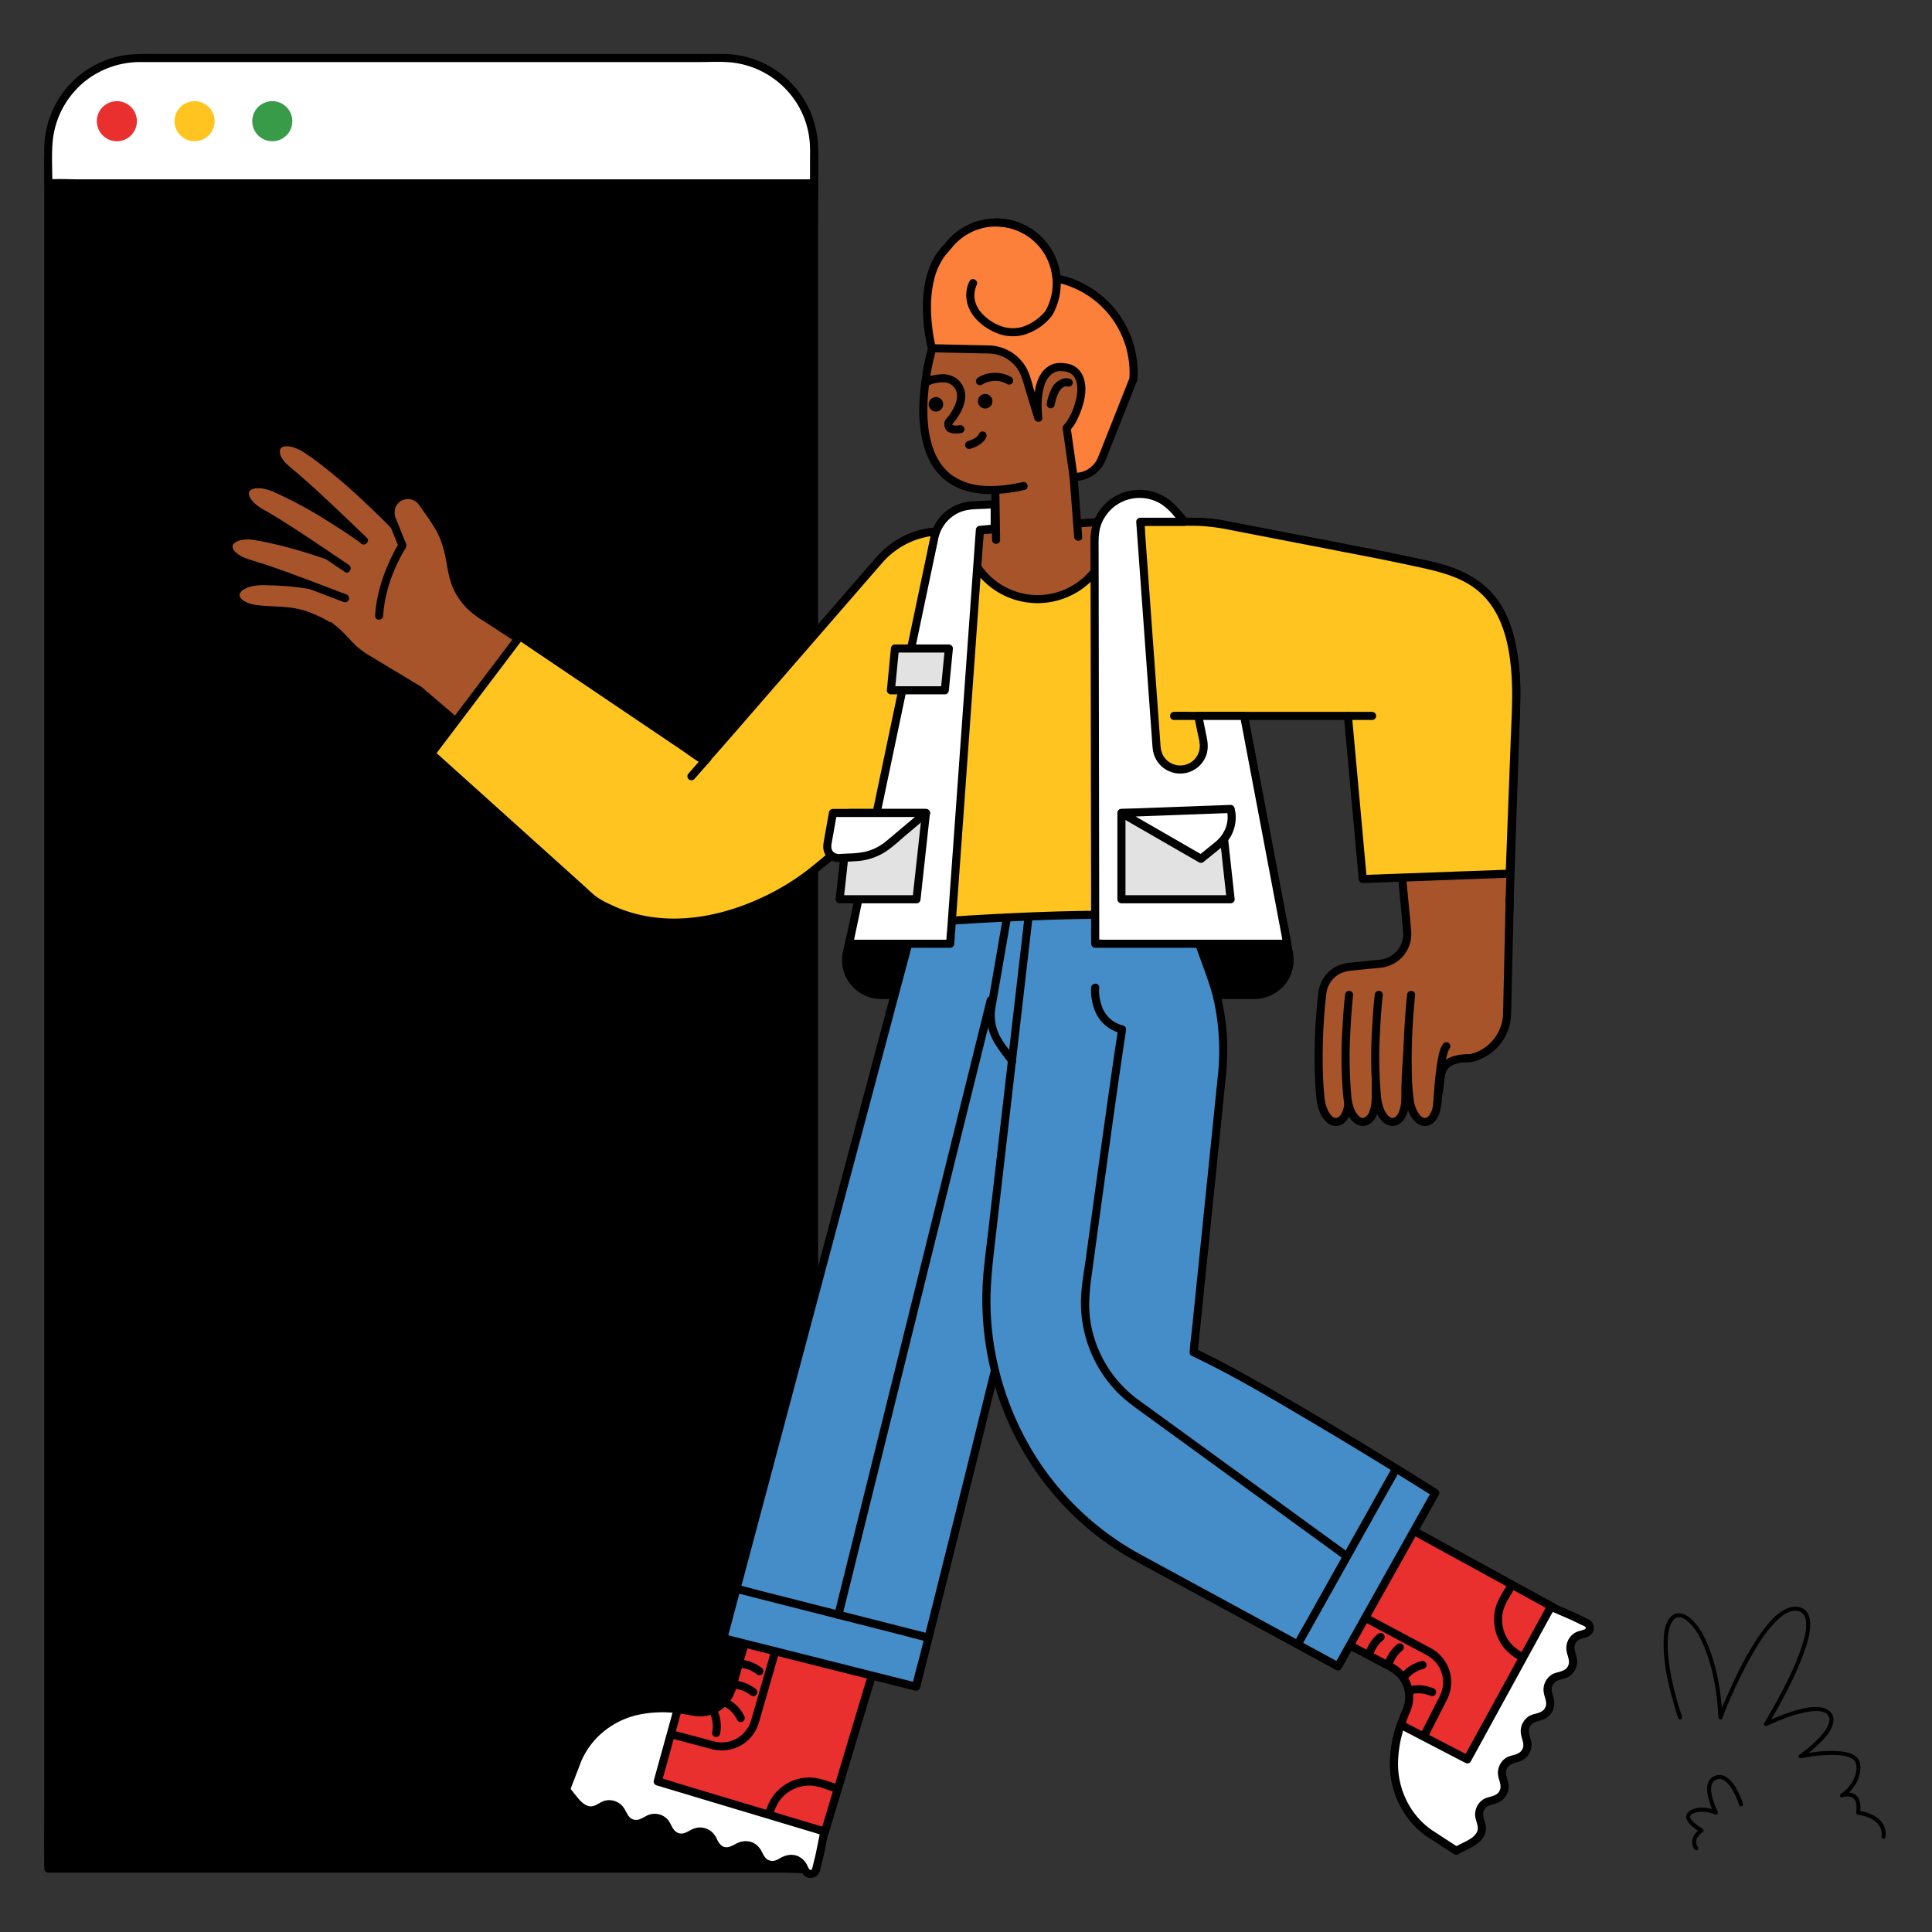 <svg id="Layer_1" data-name="Layer 1" xmlns="http://www.w3.org/2000/svg" width="1000" height="1000" viewBox="0 0 1000 1000"><rect x="0" y="0" width="1000" height="1000" fill="#333333" stroke="none"/><defs><style>.cls-1{fill:#fff;}.cls-2{fill:#ea2f2f;}.cls-3{fill:#a8542a;}.cls-4{fill:#458dc9;}.cls-5{fill:#ffc41f;}.cls-6{fill:#389b48;}.cls-7{fill:#fc7f3a;}.cls-8{fill:#e2e2e2;}</style></defs><rect x="25" y="80.969" width="396.352" height="886.21"/><path d="M421.352,965.086H31.032c-1.538,0-3.883-.455-5.367,0a2.63,2.63,0,0,1-.665,0l2.093,2.093V94.328c0-3.866.421-8.004,0-11.852a14.132,14.132,0,0,1,0-1.507L25,83.063H415.32c1.538,0,3.883.455,5.367,0a2.63,2.63,0,0,1,.665,0l-2.093-2.093v850.236c0,11.483-.184,22.985,0,34.467.008.502,0,1.005,0,1.507,0,2.694,4.187,2.699,4.187,0V116.943c0-11.483.184-22.984,0-34.467-.008-.502,0-1.005,0-1.507a2.124,2.124,0,0,0-2.093-2.093H41.311c-5.091,0-10.579-.585-15.646,0a5.93,5.93,0,0,1-.665,0,2.124,2.124,0,0,0-2.093,2.093v850.236c0,11.483-.184,22.985,0,34.467.008.502,0,1.005,0,1.507A2.124,2.124,0,0,0,25,969.273H405.041c5.091,0,10.579.585,15.646,0a5.93,5.93,0,0,1,.665,0C424.046,969.273,424.051,965.086,421.352,965.086Z"/><path class="cls-1" d="M421.352,94.925H25V77.339A47.309,47.309,0,0,1,72.309,30.03H374.043a47.309,47.309,0,0,1,47.309,47.309Z"/><path d="M421.352,92.832H41.089c-5.096,0-10.327-.341-15.415,0-.223.015-.451,0-.674,0l2.093,2.093c0-7.374-.493-14.938.231-22.287A45.388,45.388,0,0,1,47.131,39.772a45.95,45.95,0,0,1,25.606-7.649q3.118-.004,6.235,0h283.085c6.347,0,13.092-.471,19.37.59a45.653,45.653,0,0,1,31.57,21.655,44.867,44.867,0,0,1,6.105,19.091c.304,3.745.157,7.547.157,11.3V94.925c0,2.694,4.187,2.698,4.187,0,0-7.629.564-15.51-.318-23.104a49.425,49.425,0,0,0-49.283-43.886c-1.826-.006-3.652,0-5.479,0H83.149c-7.793,0-15.665-.391-23.284,1.581A49.358,49.358,0,0,0,23.138,72.639c-.396,4.011-.231,8.095-.231,12.121V94.925A2.124,2.124,0,0,0,25,97.019H405.263c5.135,0,10.281.098,15.415,0,.224-.004.449,0,.674,0C424.046,97.019,424.051,92.832,421.352,92.832Z"/><path d="M664.701,480.143l2.489,13.422a18.132,18.132,0,0,1-17.828,21.438H456.066A18.132,18.132,0,0,1,438.41,492.749l1.89-8.095,147.13-49.899,39.077,23.027"/><path d="M662.683,480.7l2.387,12.872a16.271,16.271,0,0,1-7.466,17.067c-4.306,2.579-8.939,2.271-13.698,2.271h-187.23a16.575,16.575,0,0,1-10.611-3.481,16.397,16.397,0,0,1-5.747-9.444,19.222,19.222,0,0,1,.519-8.427l1.482-6.346-1.462,1.462,14.686-4.981,35.136-11.916L533.274,455.33,569.96,442.887l12.074-4.095c1.871-.634,3.908-1.122,5.71-1.937.076-.035.162-.055.241-.082l-1.613-.211,13.201,7.779,21.043,12.4,4.833,2.848c2.326,1.371,4.436-2.247,2.113-3.615l-18.68-11.008-13.34-7.861c-2.31-1.361-4.585-2.852-6.958-4.1-1.179-.62-2.072-.147-3.185.231l-5.362,1.819-19.941,6.763-28.051,9.513L500.942,461.88l-29.001,9.835-22.14,7.509c-3.301,1.12-6.639,2.167-9.914,3.362-1.342.49-1.595,1.462-1.881,2.686-.521,2.231-1.048,4.461-1.562,6.693a20.228,20.228,0,0,0,19.848,25.13c1.005.003,2.009,0,3.014,0h181.86c2.713,0,5.427.019,8.14,0a20.506,20.506,0,0,0,16.404-8.335,20.201,20.201,0,0,0,3.825-10.403,26.465,26.465,0,0,0-.633-7.006L666.72,479.587a2.113,2.113,0,0,0-2.575-1.462,2.139,2.139,0,0,0-1.462,2.575Z"/><path class="cls-2" d="M720.828,786.369l82.486,45.227-63.65,117.132s-31.244-19.274-11.734-63.36a17.294,17.294,0,0,0-7.649-22.303c-10.098-5.365-19.893-10.51-19.893-10.51"/><path d="M719.771,788.176l8.231,4.513,19.652,10.775,23.876,13.091,20.551,11.268,6.785,3.72a34.276,34.276,0,0,0,3.241,1.777,1.585,1.585,0,0,1,.149.082l-.751-2.864-6.317,11.625-15.232,28.031-18.371,33.808L745.66,933.309l-5.224,9.614c-.811,1.493-1.807,2.988-2.474,4.553-.029.067-.071.131-.106.195l2.864-.751c-.15-.093-.295-.192-.44-.292-.166-.113-.329-.23-.492-.348-.193-.14-.995-.769-.357-.26a43.126,43.126,0,0,1-4.042-3.639q-1.287-1.324-2.459-2.754c-.185-.226-.367-.454-.548-.683-.369-.466.251.335-.112-.144q-.166-.218-.33-.439-.678-.915-1.309-1.865a41.821,41.821,0,0,1-4.362-8.526,47.412,47.412,0,0,1-1.725-25.149,88.387,88.387,0,0,1,5.544-17.229,19.585,19.585,0,0,0-.547-15.809,19.026,19.026,0,0,0-5.62-6.847c-2.962-2.271-6.563-3.796-9.852-5.535q-6.309-3.337-12.627-6.659c-2.383-1.252-4.502,2.36-2.113,3.615q5.127,2.694,10.248,5.401c3.216,1.699,6.453,3.366,9.646,5.109a15.319,15.319,0,0,1,5.553,4.986,15.489,15.489,0,0,1,1.41,14.295c-2.277,5.649-4.449,11.207-5.612,17.214-1.707,8.811-1.611,18.033,1.264,26.596a46.104,46.104,0,0,0,9.647,16.379,34.736,34.736,0,0,0,7.121,6.194,2.116,2.116,0,0,0,2.864-.751l6.317-11.625L763.02,910.129l18.371-33.808,15.925-29.306c2.563-4.716,5.261-9.384,7.699-14.168.034-.066.071-.13.106-.195a2.126,2.126,0,0,0-.751-2.864l-8.231-4.513L776.486,814.5l-23.876-13.091L732.06,790.14c-3.336-1.829-6.633-3.776-10.026-5.497-.05-.026-.1-.055-.149-.082-2.364-1.296-4.479,2.318-2.113,3.615Z"/><path class="cls-1" d="M759.482,910.629l-34.427-17.895c-11.823,34.988,9.468,52.353,13.842,55.474l-.038.069,14.871,9.676c2.97-1.734,10.193-4.352,12.43-8.432,2.95-5.38-2.634-8.443.316-13.823s8.534-2.317,11.484-7.696-2.634-8.442.316-13.822,8.535-2.318,11.485-7.698-2.634-8.443.317-13.824,8.534-2.317,11.484-7.696c2.951-5.381-2.634-8.444.317-13.825s8.536-2.319,11.486-7.7-2.633-8.444.319-13.827c1.802-3.286,4.585-3.424,7.151-4.258a2.894,2.894,0,0,0,.379-5.359l-6.758-3.271-11.706-5.08Z"/><path d="M760.539,908.821l-30.201-15.698-4.226-2.197a2.127,2.127,0,0,0-3.075,1.251c-3.675,10.979-4.996,22.98-1.686,34.224A45.859,45.859,0,0,0,732.62,945.538a40.08,40.08,0,0,0,5.22,4.478l-.751-2.864-.038.069a2.142,2.142,0,0,0,.751,2.864l14.871,9.676a2.089,2.089,0,0,0,2.113,0c5.473-3.14,14.195-5.739,14.355-13.404.061-2.921-2.188-5.912-1.225-8.776,1.115-3.317,4.371-3.321,7.143-4.441a9.205,9.205,0,0,0,5.87-8.883c-.182-2.847-2.308-5.881-1.022-8.681,1.438-3.129,4.964-2.991,7.713-4.28a9.127,9.127,0,0,0,5.051-9.128c-.36-3.022-2.361-5.865-.593-8.786,1.623-2.681,5.34-2.477,7.854-3.863a9.24,9.24,0,0,0,4.421-9.709c-.522-2.943-2.294-5.625-.186-8.395,1.845-2.424,5.642-2.104,8.065-3.721a9.351,9.351,0,0,0,3.813-9.964c-.671-2.955-2.281-5.987.509-8.46,1.174-1.04,2.784-1.292,4.242-1.719a5.341,5.341,0,0,0,3.91-3.454,5.052,5.052,0,0,0-1.11-4.917,7.447,7.447,0,0,0-2.3-1.468c-1.899-.919-3.787-1.872-5.701-2.759-3.453-1.6-6.99-3.038-10.482-4.553l-1.306-.567a2.143,2.143,0,0,0-2.864.751l-4.295,7.84-10.317,18.833-12.488,22.798L762.993,899.863c-1.745,3.185-3.607,6.332-5.245,9.574-.023.046-.049.09-.074.135-1.295,2.364,2.319,4.48,3.615,2.113l4.295-7.84,10.317-18.833L788.39,862.214l10.85-19.808,3.544-6.469a31.64,31.64,0,0,0,1.701-3.105,1.387,1.387,0,0,1,.074-.135l-2.864.751,10.616,4.607c1.074.466,2.122.973,3.177,1.483l3.266,1.581a8.273,8.273,0,0,1,1.692.83c.583.495.387,1.146-.314,1.43-1.578.64-3.256.821-4.779,1.651a9.252,9.252,0,0,0-4.431,9.87c.538,2.857,2.23,5.489.204,8.189-1.8,2.4-5.434,2.16-7.863,3.632a9.27,9.27,0,0,0-4.171,9.566c.518,2.922,2.269,5.561.231,8.327-1.742,2.363-5.342,2.173-7.736,3.557a9.258,9.258,0,0,0-4.296,9.636c.502,2.887,2.262,5.514.276,8.259-1.723,2.382-5.242,2.223-7.656,3.554a9.223,9.223,0,0,0-4.443,9.569c.479,2.886,2.231,5.463.398,8.243-1.67,2.532-5.293,2.351-7.755,3.708a9.211,9.211,0,0,0-4.465,9.428c.429,2.793,2.219,5.413.57,8.139-1.626,2.688-5.129,4.216-7.826,5.553-1.243.616-2.509,1.194-3.713,1.885h2.113l-14.871-9.676.751,2.864.038-.069a2.154,2.154,0,0,0-.751-2.864c-.255-.182-.504-.372-.755-.559-.148-.11.429.348-.034-.029-.197-.161-.397-.319-.593-.481q-1.199-.994-2.316-2.083a39.9,39.9,0,0,1-5.428-6.46,42.643,42.643,0,0,1-7.208-23.526,60.871,60.871,0,0,1,3.453-19.973l-3.075,1.251L754.2,910.239l4.226,2.197C760.814,913.677,762.933,910.066,760.539,908.821Z"/><path d="M738.784,899.769l7.298-14.38c.937-1.847,1.89-3.687,2.812-5.542a20.334,20.334,0,0,0,1.604-14.145,20.099,20.099,0,0,0-8.94-12.063c-1.204-.736-2.484-1.36-3.728-2.024l-17.053-9.098-13.502-7.203c-2.377-1.268-4.494,2.345-2.113,3.615l28.273,15.083q2.387,1.273,4.774,2.547a16.378,16.378,0,0,1,6.989,6.906,15.874,15.874,0,0,1,.603,13.133c-.705,1.764-1.697,3.448-2.555,5.138l-8.078,15.917c-1.217,2.397,2.394,4.519,3.615,2.113Z"/><path d="M789.12,856.01a27.464,27.464,0,0,1-6.304-4.48,19.047,19.047,0,0,1-4.643-18.314,25.137,25.137,0,0,1,2.722-5.877l3.186-5.512c1.351-2.337-2.266-4.448-3.615-2.113-2.238,3.873-4.95,7.737-6.236,12.06a23.45,23.45,0,0,0,4.502,21.46,28.952,28.952,0,0,0,8.275,6.39c2.339,1.347,4.45-2.269,2.113-3.615Z"/><path class="cls-3" d="M730.393,874.847a16.696,16.696,0,0,1,10.855,1.008"/><path d="M730.949,876.866a7.554,7.554,0,0,1,.821-.197q.198-.039.397-.071a2.692,2.692,0,0,0,.271-.042c-.092.026-.569.068-.209.029.429-.046.858-.085,1.29-.102q.741-.029,1.482.006.432.021.863.063a2.875,2.875,0,0,1,.409.044c-.512-.128.026.006.12.021a17.863,17.863,0,0,1,1.979.435q.478.134.949.294.293.1.582.209c.06.023.601.24.288.108a2.301,2.301,0,0,0,1.613.211,2.094,2.094,0,0,0,.5-3.826,20.463,20.463,0,0,0-8.655-1.756,14.328,14.328,0,0,0-3.814.537,2.094,2.094,0,0,0,1.113,4.037Z"/><path class="cls-3" d="M727.071,867.557a16.695,16.695,0,0,1,9.245-5.778"/><path d="M728.878,868.614c.237-.337-.298.369-.177.225.139-.165.273-.333.417-.494a15.116,15.116,0,0,1,1.655-1.578c.101-.083.205-.161.305-.245-.501.423-.226.173-.099.078q.349-.261.71-.504a17.594,17.594,0,0,1,1.551-.93q.406-.216.823-.411a1.738,1.738,0,0,1,.499-.224q-.43.18-.112.05.132-.053.265-.104a19.072,19.072,0,0,1,2.157-.68,2.094,2.094,0,0,0-1.113-4.037,20.35,20.35,0,0,0-7.872,3.986A13.951,13.951,0,0,0,725.263,866.5a2.104,2.104,0,0,0,.751,2.864,2.148,2.148,0,0,0,2.864-.751Z"/><path class="cls-3" d="M718.669,861.844a16.696,16.696,0,0,1,5.866-9.189"/><path d="M720.688,862.4a7.542,7.542,0,0,1,.207-.842c.09-.308.191-.612.302-.912.068-.185.143-.368.215-.552.126-.32-.242.553-.028.072q.07-.158.144-.314a17.366,17.366,0,0,1,1.721-2.884q.08-.109.162-.216-.262.336-.117.152c.104-.127.205-.256.31-.382q.328-.393.679-.766a18.925,18.925,0,0,1,1.731-1.62,2.101,2.101,0,0,0,0-2.961,2.151,2.151,0,0,0-2.961,0,19.377,19.377,0,0,0-5.142,6.565,14.169,14.169,0,0,0-1.263,3.548,2.144,2.144,0,0,0,1.462,2.575,2.119,2.119,0,0,0,2.575-1.462Z"/><path class="cls-3" d="M708.742,856.476a16.696,16.696,0,0,1,5.866-9.189"/><path d="M710.76,857.032a7.57,7.57,0,0,1,.207-.842c.09-.307.191-.612.302-.912.068-.185.143-.368.215-.552.125-.32-.242.553-.028.072q.07-.158.144-.314a17.365,17.365,0,0,1,1.721-2.884q.08-.109.162-.216-.262.336-.117.152c.104-.127.205-.256.31-.382q.329-.393.679-.766a18.951,18.951,0,0,1,1.731-1.62,2.101,2.101,0,0,0,0-2.961,2.151,2.151,0,0,0-2.961,0,19.378,19.378,0,0,0-5.142,6.565,14.173,14.173,0,0,0-1.263,3.548,2.144,2.144,0,0,0,1.462,2.575,2.119,2.119,0,0,0,2.575-1.462Z"/><path class="cls-2" d="M453.934,858.42,426.867,948.513,299.051,910.638s12.349-34.572,59.53-24.666a17.294,17.294,0,0,0,20.223-12.124c3.146-10.994,6.139-21.645,6.139-21.645"/><path d="M451.916,857.863l-2.701,8.99-6.449,21.465-7.835,26.078-6.744,22.446-2.227,7.411a35.793,35.793,0,0,0-1.063,3.54,1.635,1.635,0,0,1-.049.163l2.575-1.462-12.685-3.759-30.587-9.064L347.26,922.74,315.28,913.264l-10.491-3.109c-1.631-.483-3.298-1.139-4.969-1.472-.071-.014-.143-.042-.213-.063l1.462,2.575c.06-.168.138-.33.196-.498.115-.331-.268.591-.103.243.048-.1.088-.204.134-.305.124-.273.248-.546.379-.816a38.872,38.872,0,0,1,2.56-4.488q.463-.704.953-1.389.216-.302.437-.6c.091-.122.183-.243.274-.365.35-.469-.075.089.148-.193.837-1.052,1.708-2.074,2.633-3.05a43.522,43.522,0,0,1,3.243-3.091,33.508,33.508,0,0,1,3.65-2.773,45.991,45.991,0,0,1,22.993-7.47,70.359,70.359,0,0,1,16.676,1.051c2.999.534,5.892,1.217,8.959.872a19.714,19.714,0,0,0,8.089-2.718,19.445,19.445,0,0,0,6.661-6.79c1.938-3.341,2.697-7.294,3.744-10.973q2.144-7.538,4.267-15.082c.73-2.598-3.308-3.707-4.037-1.113q-1.747,6.214-3.512,12.423c-.996,3.508-1.775,7.185-3.081,10.59a15.102,15.102,0,0,1-4.646,6.287,15.45,15.45,0,0,1-7.018,3.114c-2.859.492-5.514-.148-8.312-.646a75.747,75.747,0,0,0-17.16-1.236,51.162,51.162,0,0,0-24.647,7.37,46.202,46.202,0,0,0-13.144,12.518,34.313,34.313,0,0,0-4.373,8.016,2.12,2.12,0,0,0,1.462,2.575l12.685,3.759,30.588,9.064,36.891,10.932,31.979,9.476c5.137,1.522,10.263,3.272,15.46,4.581.072.018.142.042.213.063a2.128,2.128,0,0,0,2.575-1.462l2.701-8.99,6.449-21.465,7.835-26.078,6.744-22.446c1.092-3.634,2.378-7.266,3.29-10.95.014-.055.033-.109.049-.163.777-2.586-3.263-3.691-4.037-1.113Z"/><path class="cls-4" d="M474.9,470.465,374.373,847.934l99.84,25.113s69.59-276.046,77.096-318.225,12.562-99.634,12.562-99.634"/><path d="M472.881,469.909l-2.688,10.095-7.316,27.473-10.821,40.633-13.203,49.576-14.461,54.301-14.597,54.809-13.609,51.1L384.687,801.067l-8.263,31.028c-1.299,4.879-2.698,9.743-3.901,14.647-.052.213-.113.424-.169.635a2.123,2.123,0,0,0,1.462,2.575l33.789,8.499,53.791,13.53,12.26,3.084a2.125,2.125,0,0,0,2.575-1.462q1.346-5.338,2.687-10.677,3.586-14.267,7.159-28.538,5.212-20.817,10.4-41.639,6.155-24.708,12.272-49.425,6.507-26.305,12.955-52.626,6.169-25.199,12.248-50.42,5.245-21.801,10.352-43.636c2.439-10.489,4.861-20.984,7.087-31.52,3.375-15.977,5.644-32.176,7.766-48.36q3.817-29.103,6.512-58.344.15-1.615.295-3.23c.236-2.683-3.952-2.667-4.187,0-1.266,14.373-2.819,28.727-4.507,43.056-2.387,20.263-4.861,40.637-8.863,60.656-1.875,9.379-4.013,18.706-6.152,28.027q-4.745,20.672-9.714,41.291-5.894,24.636-11.911,49.242-6.394,26.203-12.864,52.389-6.245,25.297-12.537,50.582-5.452,21.915-10.932,43.823-4.016,16.058-8.048,32.111c-1.283,5.109-2.938,10.262-3.884,15.447-.042.228-.114.453-.171.678l2.575-1.462L440.979,862.53,387.189,849l-12.26-3.084,1.462,2.575,2.688-10.095,7.316-27.473,10.821-40.633,13.203-49.576,14.461-54.301,14.597-54.809,13.609-51.1,11.498-43.173,8.263-31.028c1.299-4.879,2.698-9.743,3.901-14.647.052-.213.113-.424.169-.635.694-2.606-3.343-3.718-4.037-1.113Z"/><path class="cls-4" d="M532.303,475.228l-20.818,180.278c-5.978,53.972,16.666,107.453,60.281,139.8a138.162,138.162,0,0,0,16.285,10.44L692.542,862.53l50.35-89.797S656.583,718.23,617.835,699.955l14.73-144.287A119.926,119.926,0,0,0,628.22,509.34l-21.253-58.535H541.374"/><path d="M530.209,475.228l-2.244,19.434-5.274,45.675-6.278,54.366L511.309,638.9c-.908,7.861-2.021,15.741-2.536,23.641a157.063,157.063,0,0,0,16.817,81.341c13.358,26.122,34.415,48.586,60.072,62.938,8.095,4.528,16.301,8.869,24.451,13.298l46.865,25.468,32.787,17.818,1.72.935a2.127,2.127,0,0,0,2.864-.751l17.07-30.444,27.071-48.281,6.208-11.072a2.137,2.137,0,0,0-.751-2.864q-15.624-9.865-31.411-19.469c-20.647-12.624-41.413-25.077-62.523-36.915-10.223-5.732-20.522-11.384-31.123-16.394l1.037,1.808,3.227-31.614,6.382-62.512,4.744-46.467a139.093,139.093,0,0,0,.543-26.295,121.018,121.018,0,0,0-7.035-31.029l-18.338-50.507-.466-1.283a2.166,2.166,0,0,0-2.019-1.537H541.374c-2.694,0-2.699,4.187,0,4.187h65.594l-2.019-1.537,16.674,45.924c2.617,7.207,5.29,14.172,6.896,21.698a122.734,122.734,0,0,1,1.798,38.205l-4.219,41.326L619.66,661.573l-2.564,25.112c-.43,4.217-1.052,8.462-1.296,12.695-.011.191-.039.383-.059.574a2.023,2.023,0,0,0,1.037,1.808c20.299,9.593,39.74,21.112,59.06,32.509q27.632,16.301,54.849,33.295,5.582,3.472,11.147,6.973l-.751-2.864L724.014,802.12l-27.071,48.281-6.208,11.072,2.864-.751-23.732-12.897-46.422-25.227-32.666-17.752A148.184,148.184,0,0,1,539.438,758.91a152.339,152.339,0,0,1-26.612-78.556c-.588-11.721.565-23.224,1.904-34.821l4.556-39.451,6.16-53.342,5.681-49.191,3.125-27.061.146-1.261c.308-2.672-3.881-2.65-4.187,0Z"/><path d="M481.117,845.635l-9.954-2.532-23.78-6.048-28.885-7.346-24.883-6.329c-4.048-1.029-8.087-2.203-12.168-3.095-.058-.013-.115-.029-.173-.044-2.612-.664-3.727,3.373-1.113,4.037l9.954,2.531,23.78,6.048,28.885,7.346,24.883,6.329c4.048,1.029,8.087,2.203,12.168,3.095.058.013.115.029.173.044,2.612.664,3.727-3.373,1.113-4.037Z"/><path d="M720.526,759.666l-4.992,8.909-11.993,21.403-14.578,26.017-12.551,22.4c-2.032,3.626-4.196,7.208-6.107,10.9-.027.053-.058.104-.087.156-1.319,2.353,2.297,4.466,3.615,2.113l4.992-8.91,11.993-21.403,14.577-26.017,12.551-22.4c2.032-3.626,4.196-7.208,6.107-10.9.027-.053.058-.104.087-.156,1.319-2.353-2.297-4.466-3.615-2.113Z"/><path class="cls-1" d="M340.442,922.093l10.337-37.398c-36.683-4.281-49.236,20.158-51.378,25.085l-.075-.023-6.369,16.56c2.314,2.544,6.379,9.063,10.835,10.402,5.877,1.766,7.71-4.334,13.586-2.568s4.043,7.865,9.918,9.631,7.709-4.334,13.585-2.568,4.043,7.865,9.92,9.631,7.71-4.334,13.587-2.568c5.875,1.766,4.043,7.865,9.918,9.631,5.878,1.766,7.71-4.334,13.588-2.567s4.045,7.866,9.923,9.632,7.712-4.333,13.59-2.567c3.589,1.078,4.304,3.771,5.653,6.108a2.894,2.894,0,0,0,5.321-.745l1.793-7.291,2.532-12.507Z"/><path d="M342.461,922.65l9.068-32.807,1.269-4.591a2.127,2.127,0,0,0-2.019-2.65c-11.484-1.31-23.405-.06-33.7,5.478a45.828,45.828,0,0,0-16.356,14.984,37.07,37.07,0,0,0-3.131,5.66l2.364-.962-.075-.023a2.145,2.145,0,0,0-2.575,1.462l-6.369,16.559a2.087,2.087,0,0,0,.538,2.037c4.368,4.878,9.401,13.734,17.336,10.812,2.739-1.009,4.965-3.359,8.009-2.439s3.632,4.365,5.418,6.63a9.132,9.132,0,0,0,9.954,2.917c2.7-.96,4.978-3.361,7.96-2.533,3.06.85,3.572,3.962,5.263,6.255a9.21,9.21,0,0,0,10.034,3.426c2.652-.845,4.992-3.357,7.874-2.703,3.241.735,3.749,3.726,5.444,6.128a9.255,9.255,0,0,0,9.934,3.714c2.654-.743,4.98-3.279,7.8-2.848,3.425.524,4.009,3.62,5.702,6.091a9.283,9.283,0,0,0,9.752,3.889c2.724-.652,5.063-3.273,7.897-2.945a5.165,5.165,0,0,1,3.905,2.608c.935,1.551,1.499,3.415,3.087,4.452a5.053,5.053,0,0,0,7.613-3.165c.567-2.191,1.085-4.397,1.622-6.596.918-3.762,1.56-7.607,2.329-11.402l.316-1.56a2.144,2.144,0,0,0-1.462-2.575L418.7,943.385l-20.568-6.17-24.898-7.469-21.633-6.49c-3.469-1.041-6.937-2.275-10.456-3.137-.05-.012-.098-.029-.147-.044-2.586-.776-3.692,3.264-1.113,4.037l8.562,2.569,20.568,6.17,24.898,7.469,21.633,6.49,7.065,2.119a32.972,32.972,0,0,0,3.391,1.017,1.425,1.425,0,0,1,.147.044l-1.462-2.575L422.295,959.23c-.279,1.377-.643,2.736-.978,4.101l-.827,3.363c-.154.628-.319,1.117-.766,1.179-1.002.14-1.561-1.777-2.052-2.665a9.82,9.82,0,0,0-3.791-4.029c-3.482-1.887-6.926-1.196-10.212.64a8.819,8.819,0,0,1-3.353,1.373,5.06,5.06,0,0,1-3.994-1.455,15.004,15.004,0,0,1-2.08-3.442,10.54,10.54,0,0,0-3.151-3.726c-3.114-2.189-6.902-1.957-10.136-.252-2.479,1.306-4.947,2.851-7.63.829a8.834,8.834,0,0,1-2.23-3.223,12.413,12.413,0,0,0-2.648-3.741,9.346,9.346,0,0,0-10.183-1.332c-2.611,1.195-4.687,3.104-7.655,1.698-2.586-1.225-3.211-4.694-5.002-6.761a9.139,9.139,0,0,0-9.87-2.415c-2.685,1.035-4.886,3.295-7.886,2.393-2.924-.878-3.458-3.993-5.091-6.207a9.231,9.231,0,0,0-9.78-3.502c-2.597.727-4.893,3.196-7.637,2.879-3.437-.397-6.08-4.086-8.061-6.567-.942-1.181-1.839-2.404-2.847-3.53l.538,2.037,6.369-16.56-2.575,1.462.075.023a2.106,2.106,0,0,0,2.364-.962,36.011,36.011,0,0,1,2.492-4.669q1.07-1.711,2.297-3.316c.059-.078-.138.172.103-.131.112-.14.223-.281.336-.421q.377-.466.767-.922.823-.961,1.699-1.874a42.725,42.725,0,0,1,21.519-11.946,60.931,60.931,0,0,1,20.357-.77l-2.019-2.65-9.068,32.807-1.269,4.591C337.704,924.137,341.743,925.247,342.461,922.65Z"/><path d="M346.856,899.618l15.584,4.145c2.002.532,4,1.081,6.005,1.597a20.345,20.345,0,0,0,13.999-1.378,20.049,20.049,0,0,0,10.033-11.371c.479-1.357.83-2.768,1.228-4.15l5.362-18.621,4.201-14.588c.747-2.594-3.292-3.702-4.037-1.113l-8.868,30.794q-.741,2.573-1.482,5.146a16.329,16.329,0,0,1-5.324,8.27A15.78,15.78,0,0,1,370.809,901.61c-1.883-.364-3.739-.949-5.59-1.441l-17.25-4.588c-2.607-.693-3.719,3.344-1.113,4.037Z"/><path d="M400.064,939.612a27.353,27.353,0,0,1,3.124-7.131,19.05,19.05,0,0,1,17.11-8.208,25.442,25.442,0,0,1,6.166,1.458l6.054,1.969c2.568.835,3.669-3.206,1.113-4.037-4.184-1.361-8.404-3.126-12.816-3.535a23.288,23.288,0,0,0-20.28,8.925,29.861,29.861,0,0,0-4.509,9.447c-.831,2.57,3.21,3.67,4.037,1.113Z"/><path class="cls-3" d="M369.385,886.192a16.696,16.696,0,0,1,1.274,10.827"/><path d="M367.577,887.249c.134.236.231.49.351.733-.362-.73-.087-.204-.01-.004q.098.257.187.518.205.602.361,1.22.188.74.309,1.494c.025.154.171.547.008.023a2.42,2.42,0,0,1,.051.454q.043.436.065.873a17.849,17.849,0,0,1-.011,1.984q-.034.559-.103,1.114c.038-.313.005-.048-.021.117-.037.23-.08.46-.124.689a2.094,2.094,0,0,0,4.037,1.113,20.52,20.52,0,0,0-.144-8.855,14.234,14.234,0,0,0-1.34-3.586,2.094,2.094,0,0,0-3.615,2.113Z"/><path class="cls-3" d="M375.824,881.426a16.696,16.696,0,0,1,7.576,7.839"/><path d="M374.767,883.233a10.3,10.3,0,0,1,1.729.997q.189.129.373.262.091.066.18.133c.041.031.082.062.123.092.213.158-.239-.185-.236-.182.281.28.627.51.922.778a17.549,17.549,0,0,1,1.921,2.045c.28.35-.252-.338.021.026q.14.187.276.378.262.37.506.753a19.026,19.026,0,0,1,1.01,1.806,2.106,2.106,0,0,0,2.864.751,2.146,2.146,0,0,0,.751-2.864,19.205,19.205,0,0,0-7.68-8.263,7.008,7.008,0,0,0-.647-.327,2.3,2.3,0,0,0-1.613-.211,2.135,2.135,0,0,0-1.251.962,2.113,2.113,0,0,0-.211,1.613,2.013,2.013,0,0,0,.962,1.251Z"/><path class="cls-3" d="M379.663,872.019a16.696,16.696,0,0,1,10.209,3.825"/><path d="M379.663,874.112a7.463,7.463,0,0,1,.83.025q.224.016.448.04c.07.007.14.017.211.024.364.038-.544-.083-.19-.026.431.07.86.145,1.286.243q.736.17,1.454.405.381.124.757.266a2.885,2.885,0,0,1,.427.168c-.445-.259-.036-.015.082.039a17.917,17.917,0,0,1,1.816.948q.476.284.934.597.198.135.392.275c.061.044.58.443.283.209a2.279,2.279,0,0,0,1.48.613,2.094,2.094,0,0,0,1.48-3.574,20.416,20.416,0,0,0-7.873-3.955,14.302,14.302,0,0,0-3.816-.483,2.093,2.093,0,1,0,0,4.187Z"/><path class="cls-3" d="M382.847,861.192a16.697,16.697,0,0,1,10.209,3.825"/><path d="M382.847,863.285a7.439,7.439,0,0,1,.83.025q.224.016.448.04c.07.007.141.017.211.024.364.038-.544-.083-.19-.026.431.07.86.145,1.286.243q.736.17,1.454.405.381.124.757.266a2.885,2.885,0,0,1,.427.168c-.445-.259-.036-.015.082.039a17.905,17.905,0,0,1,1.816.948q.476.284.934.597.198.135.392.275c.061.044.58.443.283.209a2.28,2.28,0,0,0,1.48.613,2.093,2.093,0,0,0,1.48-3.574,20.416,20.416,0,0,0-7.873-3.955,14.306,14.306,0,0,0-3.816-.483,2.094,2.094,0,0,0,0,4.187Z"/><path d="M598.221,335.732c5.389-1.247,7.517-14.611,7.174-30.087l-24.972,10.522C584.314,328.918,592.509,337.053,598.221,335.732Z"/><path d="M598.777,337.75c4.492-1.148,6.196-6.728,7.091-10.681,1.581-6.981,1.767-14.297,1.62-21.424-.025-1.208-1.344-2.569-2.65-2.019l-21.855,9.209-3.116,1.313a2.141,2.141,0,0,0-1.462,2.575c1.828,5.896,4.647,11.723,8.969,16.209,2.923,3.034,7.004,5.752,11.403,4.818,2.634-.559,1.52-4.596-1.113-4.037a5.809,5.809,0,0,1-1.467.001,7.41,7.41,0,0,1-1.833-.629,16.185,16.185,0,0,1-4.459-3.57,36.439,36.439,0,0,1-7.464-13.904l-1.462,2.575,21.855-9.209,3.116-1.313-2.65-2.019a88.701,88.701,0,0,1-1.259,19.324,23.771,23.771,0,0,1-1.932,6.185,12.236,12.236,0,0,1-.701,1.187,4.458,4.458,0,0,1-.577.682,4.886,4.886,0,0,1-.416.377c.281-.221-.04.01-.159.081-.05.03-.478.24-.208.124.254-.11-.323.092-.386.108C595.056,334.38,596.161,338.419,598.777,337.75Z"/><path class="cls-3" d="M497.413,370.558,418.281,439.436l-17.164,14.037c-23.376,18.59-41.309,17.593-81.499-8.482L210.055,351.365,236.34,309.751,364.732,393.798l6.131-6.844,84.39-97.193a42.982,42.982,0,0,1,32.456-14.803H510.15"/><path d="M495.932,369.077l-16.714,14.548-33.692,29.327L419.574,435.542c-6.238,5.429-12.734,10.56-19.135,15.794-5.448,4.455-11.511,8.54-18.225,10.804a39.76,39.76,0,0,1-23.059.35c-10.882-2.863-20.948-8.475-30.499-14.282a72.894,72.894,0,0,1-9.85-6.654l-21.509-18.38-33.83-28.909-32.584-27.845L212.416,350.637l-.881-.753.327,2.537,23.065-36.516,3.22-5.097-2.864.751,12.78,8.366,30.688,20.088,37.116,24.296,32.065,20.99c5.151,3.372,10.209,7.05,15.523,10.162.075.044.147.096.22.144a2.108,2.108,0,0,0,2.537-.327c4.905-5.475,9.739-10.999,14.558-16.55l28.863-33.243,31.635-36.435c5.151-5.933,10.276-11.889,15.454-17.799a41.474,41.474,0,0,1,31.169-14.2c6.74-.013,13.481,0,20.221,0H510.15c2.694,0,2.699-4.187,0-4.187H490.726a62.604,62.604,0,0,0-11.133.744,44.551,44.551,0,0,0-18.444,7.924,61.277,61.277,0,0,0-9.783,9.518l-9.337,10.754L411.184,337.33,380.705,372.434c-4.909,5.654-9.79,11.33-14.787,16.907l-2.667,2.977,2.537-.327-12.78-8.366L322.321,363.536,285.205,339.24l-32.065-20.99c-5.151-3.372-10.209-7.05-15.523-10.162-.075-.044-.147-.096-.22-.144a2.126,2.126,0,0,0-2.864.751l-23.065,36.516-3.22,5.097a2.108,2.108,0,0,0,.327,2.537L221.897,364.23l30.694,26.23,34.956,29.872,25.384,21.692c1.674,1.431,3.329,2.889,5.025,4.294a16.295,16.295,0,0,0,1.604,1.128c3.062,1.973,6.153,3.901,9.285,5.761a160.807,160.807,0,0,0,16.501,8.705c8.312,3.708,17.282,6.628,26.491,6.333,8.126-.26,15.776-3.154,22.613-7.441,5.507-3.454,10.437-7.723,15.457-11.829,3.37-2.756,6.807-5.448,10.112-8.283,6.727-5.771,13.372-11.639,20.057-17.458l34.281-29.839,23.352-20.326,1.184-1.03c2.036-1.772-.936-4.723-2.961-2.961Z"/><path class="cls-5" d="M514.858,362.882l-77.736,74.461-17.164,14.037c-23.376,18.59-72.855,40.155-113.045,14.079L223.176,390.096l45.96-60.806,95.596,64.508,6.131-6.844,84.39-97.193a42.982,42.982,0,0,1,32.456-14.803H510.15"/><path d="M513.377,361.401l-14.01,13.42L469.889,403.058,443.025,428.79l-6.681,6.399c-1.976,1.893-4.202,3.535-6.318,5.266-4.114,3.365-8.163,6.834-12.366,10.088a123.235,123.235,0,0,1-23.34,14.04c-19.261,8.988-41.565,13.728-62.613,9.037a71.656,71.656,0,0,1-16.102-5.625,39.974,39.974,0,0,1-7.519-4.292c-1.964-1.622-3.804-3.424-5.697-5.127l-26.198-23.578-31.224-28.101-19.384-17.445-.928-.835.327,2.537,15.539-20.559,24.755-32.752,5.666-7.496-2.864.751,9.513,6.42,22.844,15.415,27.631,18.646,23.792,16.055c3.856,2.602,7.637,5.497,11.647,7.859.058.034.113.076.168.114a2.104,2.104,0,0,0,2.537-.327c4.883-5.451,9.697-10.951,14.495-16.477l28.869-33.249,31.756-36.574c5.13-5.909,10.235-11.84,15.391-17.726a41.463,41.463,0,0,1,31.159-14.2c6.717-.013,13.435,0,20.152,0H510.15c2.694,0,2.699-4.187,0-4.187H490.79a62.67,62.67,0,0,0-11.369.775,44.526,44.526,0,0,0-18.188,7.831,61.153,61.153,0,0,0-9.88,9.594l-9.363,10.784L411.195,337.318l-30.643,35.293c-4.853,5.589-9.678,11.199-14.617,16.712l-2.683,2.995,2.537-.327-9.513-6.42-22.844-15.415L305.8,351.51l-23.792-16.055c-3.856-2.602-7.637-5.497-11.647-7.859-.058-.034-.113-.076-.168-.114a2.143,2.143,0,0,0-2.864.751L251.79,348.792l-24.755,32.752-5.666,7.496a2.091,2.091,0,0,0,.327,2.537l14.072,12.664,30.286,27.257,28.944,26.05,8.501,7.65a45.626,45.626,0,0,0,11.715,7.232c20.641,9.518,44.121,8.767,65.451,1.964a132.589,132.589,0,0,0,43.668-23.903c5.829-4.767,11.833-9.336,17.272-14.546l23.233-22.255,30.908-29.606L515.344,365.314l.994-.952c1.95-1.867-1.014-4.825-2.961-2.961Z"/><path class="cls-5" d="M510.15,274.704l72.46,1.678c11.043-.779,17.134,3.381,23.016,19.252,0,0,26.856,133.122,35.64,186.567-17.901-16.759-167.927-4.257-167.927-4.257l16.613-164.779"/><path d="M510.15,276.797l16.179.375,31.968.74,22.906.53c3.032.07,5.962-.233,8.785.535a13.209,13.209,0,0,1,6.132,3.676,29.476,29.476,0,0,1,5.262,8.165,30.212,30.212,0,0,1,2.537,6.913q.622,3.092,1.242,6.185,2.399,11.966,4.777,23.937,3.45,17.364,6.857,34.737,3.919,19.986,7.766,39.987,3.796,19.762,7.477,39.547c2.09,11.279,4.146,22.566,6.077,33.873q.577,3.378,1.134,6.76l3.499-2.037c-2.594-2.404-6.145-3.647-9.486-4.594a98.387,98.387,0,0,0-15.123-2.756c-13.59-1.632-27.347-1.938-41.022-1.995-15.438-.065-30.877.35-46.301.995q-19.389.811-38.753,2.113-6.272.417-12.541.885c-1.946.146-3.994.137-5.922.461-.085.014-.175.014-.261.022l2.093,2.093,1.651-16.38,3.966-39.34,4.799-47.6,4.15-41.159,1.368-13.57c.215-2.138.548-4.3.65-6.447.004-.094.019-.189.029-.283a2.108,2.108,0,0,0-2.093-2.093,2.14,2.14,0,0,0-2.094,2.093l-1.651,16.38-3.966,39.34-4.799,47.6-4.15,41.159-1.368,13.57c-.215,2.138-.548,4.3-.65,6.447-.004.095-.019.189-.029.284a2.099,2.099,0,0,0,2.093,2.093c5.021-.418,10.048-.774,15.074-1.12q18.268-1.257,36.562-2.103c15.203-.698,30.42-1.18,45.64-1.25,14.102-.065,28.258.133,42.308,1.441a119.725,119.725,0,0,1,15.623,2.262,52.408,52.408,0,0,1,6.019,1.656c.426.148.847.308,1.267.471.138.053.804.342.149.056.206.09.413.179.618.274a17.608,17.608,0,0,1,1.996,1.065c.286.18.555.38.834.57.164.112-.398-.347-.017-.006.124.111.251.216.373.329a2.112,2.112,0,0,0,3.499-2.037c-1.751-10.646-3.658-21.265-5.599-31.878q-3.58-19.579-7.332-39.126-3.886-20.359-7.867-40.7-3.576-18.304-7.204-36.598-2.659-13.414-5.342-26.822c-.752-3.759-1.273-7.67-2.283-11.371a43.099,43.099,0,0,0-3.441-8.026,28.966,28.966,0,0,0-5.766-8.043,17.615,17.615,0,0,0-7.239-4.11,29.227,29.227,0,0,0-8.604-.683c-5.484.102-11.015-.255-16.498-.382l-32.241-.746-22.567-.522-1.153-.027c-2.695-.062-2.694,4.124,0,4.187Z"/><path class="cls-3" d="M626.506,356.601l90.181,1.828,14.44,152.774,48.92-5.427,4.796-144.038c.066-47.006-15.114-62.312-44.227-68.978l-21.679-4.654-85.377-16.532a82.297,82.297,0,0,0-15.645-1.501l-1.177,11.863"/><path d="M626.506,358.695l8.999.182,21.48.435,26.103.529,22.466.455,7.447.151a32.996,32.996,0,0,0,3.533.072,1.426,1.426,0,0,1,.153.003l-2.093-2.093,1.439,15.225,3.455,36.553,4.166,44.073,3.601,38.1c.585,6.188,1.114,12.384,1.755,18.566.009.086.016.172.024.257.097,1.028.885,2.228,2.093,2.093l16.533-1.834,26.346-2.923,6.041-.67a2.153,2.153,0,0,0,2.093-2.093l.564-16.947,1.317-39.569,1.5-45.052,1.138-34.191c.342-10.275.304-20.465-1.153-30.691-1.228-8.616-3.49-17.27-7.862-24.862a44.166,44.166,0,0,0-14.912-15.428c-11.383-7.11-25.084-9.05-37.976-11.818-6.907-1.483-13.845-2.792-20.781-4.135l-42.904-8.308q-13.422-2.599-26.844-5.198a87.628,87.628,0,0,0-16.314-1.597,2.147,2.147,0,0,0-2.094,2.093l-1.177,11.863a2.108,2.108,0,0,0,2.093,2.093,2.14,2.14,0,0,0,2.093-2.093l1.177-11.863-2.093,2.093c10.989.032,21.848,2.735,32.59,4.815l42.855,8.299c8.336,1.614,16.692,3.146,25.012,4.843,5.342,1.09,10.664,2.289,15.995,3.433a117.879,117.879,0,0,1,16.988,4.552,45.55,45.55,0,0,1,17.08,10.903c5.049,5.321,8.413,12.191,10.497,19.351,3.511,12.06,4.102,24.87,3.686,37.364l-.977,29.352L780.18,438.875l-1.404,42.156-.787,23.642-.037,1.105,2.093-2.093-16.533,1.834L737.167,508.44l-6.041.67,2.093,2.093-1.439-15.226-3.455-36.553-4.166-44.073-3.601-38.1c-.585-6.188-1.114-12.384-1.755-18.566-.009-.086-.016-.172-.024-.257a2.146,2.146,0,0,0-2.093-2.094l-8.999-.182-21.48-.435-26.103-.529-22.466-.455c-3.643-.074-7.336-.33-10.979-.223-.051.002-.102-.002-.153-.003-2.695-.055-2.695,4.132,0,4.187Z"/><path class="cls-5" d="M607.665,370.558h90.017l7.676,84.434,76.061-2.791,1.105-29.185,2.319-61.276c.066-47.006-15.114-62.312-44.227-68.978l-21.679-4.654-85.377-16.532a82.297,82.297,0,0,0-15.645-1.501H574.869"/><path d="M607.665,372.651H693.99a32.384,32.384,0,0,0,3.539,0,1.404,1.404,0,0,1,.153,0l-2.093-2.094,2.602,28.626,4.122,45.343.951,10.465a2.131,2.131,0,0,0,2.093,2.093l25.866-.949,40.863-1.5,9.332-.343a2.139,2.139,0,0,0,2.093-2.093l1.105-29.197,1.14-30.126c.392-10.346.95-20.701,1.175-31.052a125.913,125.913,0,0,0-2.727-29.721c-1.695-7.644-4.487-15.239-9.133-21.604-8.212-11.25-21.13-17.017-34.432-19.872-7.988-1.715-15.958-3.535-23.979-5.088l-33.742-6.534-39.351-7.62q-4.577-.886-9.154-1.773a99.158,99.158,0,0,0-18.883-1.633H574.869c-2.694,0-2.699,4.187,0,4.187h33.048c4.596,0,9.22-.125,13.813.088a102.817,102.817,0,0,1,14.808,2.022l34.5,6.68,38.681,7.49c7.166,1.388,14.294,2.886,21.432,4.419,12.057,2.588,24.612,5.13,34.029,13.078,12.46,10.516,16.098,27.481,17.176,43.251.771,11.28.013,22.546-.413,33.825l-1.42,37.523-1.032,27.282-.166,4.375,2.093-2.093-25.866.949L714.69,452.556l-9.332.343,2.093,2.093-2.602-28.626-4.122-45.343-.951-10.465a2.14,2.14,0,0,0-2.093-2.093H618.73c-3.625,0-7.289-.157-10.911,0-.051.002-.102,0-.153,0-2.694,0-2.699,4.187,0,4.187Z"/><path class="cls-3" d="M574.622,269.764a37.671,37.671,0,1,1-75.155,5.3Z"/><path d="M572.529,269.764a35.572,35.572,0,0,1-61.188,27.25,35.667,35.667,0,0,1-9.78-21.95l-2.093,2.093,25.455-1.795,40.5-2.856,9.2-.649c2.673-.189,2.693-4.377,0-4.187l-25.455,1.795-40.5,2.856-9.2.649a2.12,2.12,0,0,0-2.093,2.093A39.748,39.748,0,0,0,569.331,295.61a39.752,39.752,0,0,0,7.384-25.846C576.539,267.089,572.351,267.069,572.529,269.764Z"/><polyline class="cls-3" points="558.063 277.87 554.435 230.495 515.076 248.25 515.573 279.458"/><path d="M560.156,277.87l-1.224-15.987-1.953-25.504-.451-5.883a2.127,2.127,0,0,0-3.15-1.808l-13.312,6.005-21.123,9.529-4.924,2.221a2.05,2.05,0,0,0-1.037,1.808l.435,27.317.062,3.891c.043,2.692,4.23,2.7,4.187,0l-.435-27.317-.062-3.891-1.037,1.808,13.312-6.005,21.123-9.528,4.924-2.221-3.15-1.808,1.224,15.987,1.953,25.504.451,5.884c.204,2.67,4.393,2.692,4.187,0Z"/><path class="cls-3" d="M555.703,246.851c22.162-19.21,14.045-36.883,14.577-50.062.309-7.653-10.653-23.615-10.653-23.615l-63.208-14.04-13.863,21.152s-26.512,88.048,47.287,71.25"/><path d="M557.184,248.331c6.653-5.809,12.263-12.978,14.707-21.58,1.79-6.298,1.673-12.822,1.097-19.281-.245-2.754-.553-5.508-.625-8.275-.032-1.213.08-2.437-.027-3.646a20.417,20.417,0,0,0-.91-4.354c-1.863-5.885-5.067-11.399-8.36-16.587-.685-1.079-1.582-3.04-2.886-3.454-.488-.155-1.02-.227-1.519-.337l-9.424-2.093-31.082-6.904c-6.945-1.543-13.876-3.208-20.847-4.63-.111-.023-.221-.049-.332-.074a2.172,2.172,0,0,0-2.364.962L486.725,170.11l-4.82,7.354a10.918,10.918,0,0,0-1.395,2.358,89.256,89.256,0,0,0-3.123,14.388c-1.463,9.197-2.155,18.645-.967,27.914,1.224,9.55,4.537,19.366,12.09,25.786,9.832,8.359,23.401,8.792,35.574,6.869,2.119-.335,4.223-.752,6.315-1.224,2.627-.594,1.515-4.631-1.113-4.037-7.135,1.613-14.518,2.565-21.829,1.784a30.801,30.801,0,0,1-14.17-4.968q-.356-.243-.704-.498c-.092-.068-.184-.136-.275-.204-.46-.342.329.267-.117-.09-.44-.352-.872-.714-1.292-1.091a27.41,27.41,0,0,1-2.39-2.439q-.244-.282-.48-.57c-.089-.108-.586-.744-.288-.354q-.551-.722-1.058-1.477a32.015,32.015,0,0,1-1.698-2.842q-.39-.735-.745-1.489-.178-.378-.347-.76c-.045-.102-.09-.204-.134-.307-.169-.386.123.311-.082-.196q-.65-1.607-1.174-3.26a50.882,50.882,0,0,1-1.595-6.691c-.098-.572-.185-1.146-.269-1.72-.089-.614.01.135-.064-.482-.042-.347-.084-.694-.122-1.042q-.19-1.74-.292-3.489c-.142-2.373-.175-4.753-.12-7.13.052-2.248.183-4.495.379-6.735q.148-1.688.344-3.372.082-.7.171-1.4c.023-.183.121-.912.046-.359q.061-.451.125-.901a122.418,122.418,0,0,1,3.315-16.061,2.288,2.288,0,0,0,.134-.466c.006-.146-.435.712-.019.171,1.27-1.654,2.32-3.54,3.462-5.283l9.571-14.604.657-1.002-2.364.962,21.41,4.756,33.979,7.548,7.819,1.737-1.251-.962c1.836,2.677,3.52,5.472,5.096,8.309a64.867,64.867,0,0,1,3.525,7.159,32.167,32.167,0,0,1,1.277,3.737,10.669,10.669,0,0,1,.473,2.852c.041,2.178.017,4.328.191,6.505.192,2.394.451,4.783.624,7.179a45.089,45.089,0,0,1-1.153,15.668c-2.252,7.928-7.511,14.389-13.63,19.733-2.033,1.776.938,4.727,2.96,2.96Z"/><path d="M508.292,199.108a9.342,9.342,0,0,1,1.14-.653c.192-.096.386-.185.581-.276.282-.131.099-.04-.076.029.132-.052.263-.106.396-.157a15.476,15.476,0,0,1,1.776-.557q.487-.121.981-.21c.041-.007.658-.103.205-.042.165-.022.33-.039.495-.054a14.286,14.286,0,0,1,2.449-.017,5.378,5.378,0,0,1,.936.126q.664.126,1.313.313a13.508,13.508,0,0,1,2.748,1.155,2.094,2.094,0,1,0,2.113-3.615,17.037,17.037,0,0,0-12.007-1.776,14.953,14.953,0,0,0-5.165,2.119,2.148,2.148,0,0,0-.751,2.864,2.112,2.112,0,0,0,2.864.751Z"/><path d="M481.502,199.112c.429-.208-.211.067.074-.034.539-.191,1.073-.381,1.625-.532a18.371,18.371,0,0,1,5.04-.632,7.008,7.008,0,0,1,6.77,4.587c.964,2.771-.092,6.002-1.329,8.524a25.319,25.319,0,0,1-3.125,4.868c-.707.864-1.542,1.566-1.697,2.717a6.057,6.057,0,0,0,.068,2.279c.956,3.924,5.621,3.701,8.74,3.266a2.106,2.106,0,0,0,1.462-2.575,2.149,2.149,0,0,0-2.575-1.462,8.048,8.048,0,0,1-3.454-.099c-.087-.037-.072-.128-.057.036a2.435,2.435,0,0,1-.069-.867l-.538.924c3.838-4.312,7.779-10.49,7.06-16.572a11.133,11.133,0,0,0-4.454-7.67,12.631,12.631,0,0,0-8.912-2.058,19.442,19.442,0,0,0-6.741,1.685c-2.423,1.178-.302,4.79,2.113,3.615Z"/><circle cx="484.431" cy="209.291" r="2.708"/><path d="M482.77,209.352c-.001-.088-.033-.298.017-.374l-.017.133q.012-.072.028-.143c.011-.047.023-.094.036-.14.02-.07.045-.137.067-.205.049-.148-.032.029-.023.052-.023-.059.176-.313.21-.37.116-.197-.118.114-.016.014.041-.041.076-.09.116-.133.046-.049.197-.243.256-.242-.037-.001-.169.116-.043.035.06-.038.117-.079.178-.116q.061-.036.124-.069t.128-.063q-.195.079-.085.036c.116-.025.229-.078.347-.105.038-.009.146-.051.18-.036-.117-.052-.179.019-.019.008a2.752,2.752,0,0,1,.377.002c.143.01.117.077-.022-.006a1.129,1.129,0,0,0,.214.045.96.96,0,0,1,.342.112l-.119-.049q.064.03.127.064t.123.07a1.268,1.268,0,0,0,.148.096c.127.053-.182-.164-.015-.014.106.096.203.193.302.296.136.141-.023-.043-.031-.047.042.023.095.135.12.175.036.057.186.255.169.313,0-.001-.086-.248-.024-.051.022.069.047.137.066.207.013.047.025.094.035.142s.02.096.027.145q-.026-.215-.014-.094c.004.114.014.226.01.34a.659.659,0,0,1-.016.223c.058-.096.035-.18.003-.06-.03.117-.055.234-.094.349l-.024.068q-.063.16.023-.052c.012.027-.086.168-.098.189-.029.051-.063.1-.092.151-.046.08-.057.188.019-.011a1.062,1.062,0,0,1-.237.261,1.417,1.417,0,0,0-.131.118c-.086.109.206-.134.017-.012-.12.077-.241.147-.366.217-.111.062-.007.051.054-.019a.632.632,0,0,1-.204.071c-.105.032-.213.051-.32.076-.15.035.265-.01.02-.004-.063.001-.126.007-.189.008s-.125-.001-.188-.004q-.074-.004-.148-.013l.133.017c-.046.04-.353-.084-.421-.107-.04-.014-.2-.116-.075-.026.135.097-.098-.055-.13-.073q-.061-.035-.121-.073t-.117-.079q.176.141.044.034c-.087-.079-.175-.156-.255-.243l-.047-.052q-.108-.13.031.047a.746.746,0,0,1-.12-.175q-.057-.09-.106-.185l-.032-.064q-.072-.155.019.054c-.071-.062-.108-.33-.127-.416a.795.795,0,0,0-.027-.145q.029.234.011.056-.006-.075-.008-.151a1.047,1.047,0,0,0-2.093,0A3.826,3.826,0,0,0,483.24,212.85a3.748,3.748,0,0,0,4.074-1.162,3.752,3.752,0,1,0-6.637-2.335,1.047,1.047,0,1,0,2.093,0Z"/><circle cx="509.932" cy="207.68" r="2.708"/><path d="M508.271,207.742c-.001-.088-.033-.298.017-.374l-.017.133q.012-.072.028-.143c.011-.047.023-.094.036-.141.02-.07.045-.137.067-.205.049-.148-.032.029-.023.052-.023-.059.176-.313.21-.37.116-.197-.118.114-.016.014.041-.041.076-.09.116-.133.046-.049.197-.243.256-.242-.037-.001-.169.116-.043.035.06-.038.117-.079.178-.116q.061-.036.124-.069t.128-.063q-.195.079-.085.037c.116-.025.23-.078.347-.105.038-.009.146-.051.18-.036-.117-.052-.179.019-.019.009a2.736,2.736,0,0,1,.377.002c.143.011.117.077-.022-.006a1.129,1.129,0,0,0,.214.045.959.959,0,0,1,.342.112l-.119-.049q.065.03.127.064t.123.07a1.28,1.28,0,0,0,.148.096c.127.052-.182-.165-.015-.014.106.096.203.194.302.296.136.141-.023-.043-.031-.047.042.023.095.135.12.175.036.057.186.256.169.313,0-.001-.086-.248-.024-.051.022.069.047.137.066.207.013.047.025.094.035.142s.02.096.027.145q-.026-.215-.014-.094c.004.113.014.226.01.339a.661.661,0,0,1-.016.223c.058-.096.035-.18.003-.06-.031.117-.055.234-.094.349l-.024.068q-.063.16.023-.052c.012.027-.086.168-.098.189-.029.051-.063.1-.092.151-.046.08-.057.188.019-.012a1.061,1.061,0,0,1-.237.261,1.419,1.419,0,0,0-.131.118c-.086.109.206-.134.017-.012-.12.077-.241.147-.366.217-.111.062-.007.051.054-.019a.635.635,0,0,1-.204.071c-.105.032-.213.051-.32.076-.15.035.265-.01.02-.004-.063.001-.126.007-.189.008s-.125-.001-.188-.004q-.074-.004-.148-.013l.133.017c-.045.04-.353-.084-.421-.107-.04-.014-.2-.116-.075-.026.135.097-.098-.056-.13-.073q-.062-.035-.121-.073t-.117-.079q.176.141.044.034c-.087-.079-.175-.157-.255-.243l-.047-.052q-.108-.13.031.047a.747.747,0,0,1-.12-.175q-.057-.09-.106-.185l-.032-.064q-.072-.155.019.054c-.071-.062-.108-.33-.127-.416a.806.806,0,0,0-.027-.145q.029.234.011.056c-.004-.05-.006-.101-.008-.151a1.047,1.047,0,1,0-2.093,0,3.826,3.826,0,0,0,2.563,3.498,3.748,3.748,0,0,0,4.074-1.162,3.752,3.752,0,1,0-6.636-2.335,1.047,1.047,0,1,0,2.093,0Z"/><path d="M553.733,196.014a6.58,6.58,0,0,0-3.589.014,9.939,9.939,0,0,0-5.929,5.288,26.134,26.134,0,0,0-2.37,7.323,2.094,2.094,0,1,0,4.037,1.113,32.704,32.704,0,0,1,.822-3.456q.213-.706.469-1.398c.075-.201.162-.399.235-.601.105-.288-.216.475-.023.058.055-.12.108-.241.164-.361a13.323,13.323,0,0,1,1.097-1.928c.039-.057.081-.112.12-.169.127-.184.314-.244-.086.103a2.683,2.683,0,0,0,.243-.297,8.42,8.42,0,0,1,.612-.648q.15-.142.307-.275c.04-.034.083-.067.122-.102.248-.218-.412.293-.21.161s.394-.279.604-.401c.182-.106.372-.192.56-.288.252-.129-.618.225-.185.082.102-.034.203-.073.306-.105q.237-.073.48-.124c.084-.018.17-.028.253-.046.245-.054-.69.067-.267.038a5.999,5.999,0,0,1,.794-.016c.069.004.137.013.206.017.345.019-.501-.087-.375-.052.085.024.178.029.264.048a2.137,2.137,0,0,1,.224.059,2.108,2.108,0,0,0,2.575-1.462,2.144,2.144,0,0,0-1.462-2.575Z"/><path class="cls-3" d="M216.955,357.261l-27.351-16.498a43.969,43.969,0,0,1-10.206-8.498h0c-6.723-7.592-14.114-13.278-24.124-14.902l-3.895-7.828s32.955-40.656,37.81-39.775l13.579-1.155a9.021,9.021,0,0,1,1.864-9.594h0a9.021,9.021,0,0,1,13.905,1.074l6.291,8.998a47.236,47.236,0,0,1,7.79,18.776l1.435,8.053a32.917,32.917,0,0,0,14.457,21.817l2.123,1.381"/><path d="M218.011,355.453,199.818,344.48l-8.62-5.2a44.578,44.578,0,0,1-5.208-3.586c-3.078-2.513-5.548-5.567-8.354-8.355-6.032-5.991-13.325-10.57-21.805-11.995l1.251.962-3.895-7.828-.327,2.537q8.053-9.933,16.496-19.548c4.076-4.649,8.209-9.267,12.594-13.63,1.601-1.594,3.243-3.145,4.986-4.582.073-.06.148-.118.222-.177.379-.306-.374.276.005-.005.136-.101.271-.204.409-.303.303-.217.611-.428.932-.618.176-.104.911-.438.542-.301-.415.153-.006.003.091-.016.524-.103-.505.007-.173.006.523-.001-1.492-.026.231.012.067.002.135-.015.202-.017.433-.01.87-.074,1.301-.111l4.66-.397,7.41-.63c1.23-.105,2.536-1.272,2.019-2.65a7.082,7.082,0,0,1,2.979-8.848,6.975,6.975,0,0,1,7.98.866,23.969,23.969,0,0,1,3.213,4.262l3.775,5.4a47.747,47.747,0,0,1,7.953,19.177c.907,5.077,1.562,10.207,3.598,14.989a34.959,34.959,0,0,0,7.293,10.869,46.928,46.928,0,0,0,7.999,6.152c2.265,1.474,4.366-2.15,2.113-3.615a42.04,42.04,0,0,1-7.018-5.362,30.823,30.823,0,0,1-6.705-10.006c-1.898-4.609-2.436-9.697-3.32-14.57a51.85,51.85,0,0,0-8.839-20.52l-4.315-6.172c-1.409-2.016-2.793-3.985-5.032-5.181A11.116,11.116,0,0,0,200.75,269.161l2.019-2.65-6.293.535-4.68.398-1.553.132a3.005,3.005,0,0,0-.959.082c-.335.217,1.427.071-.141.001-.079-.004-.154-.004-.233-.001a3.836,3.836,0,0,0-1.155.231,8.5,8.5,0,0,0-2.003,1.059,40.64,40.64,0,0,0-4.909,4.125c-8.859,8.394-16.735,17.909-24.559,27.254q-3.217,3.843-6.385,7.727a2.207,2.207,0,0,0-.327,2.537l2.852,5.733c.341.685.634,1.437,1.038,2.087.666,1.07,1.899,1.062,3.006,1.302a33.304,33.304,0,0,1,3.346.907,34.415,34.415,0,0,1,10.891,6.089c3.473,2.829,6.25,6.262,9.44,9.371,3.649,3.557,7.882,6.177,12.205,8.784l13.674,8.248,9.874,5.956c2.313,1.395,4.42-2.224,2.113-3.615Z"/><path class="cls-3" d="M175.942,306.27a142.408,142.408,0,0,0-43.354-5.33c-14.859,1.981-13.833,12.835.773,14.388s20.622-.808,37.016,8.888"/><path d="M176.499,304.252a106.862,106.862,0,0,0-13.103-3.054c-4.781-.865-9.607-1.512-14.447-1.926q-4.064-.348-8.143-.461a54.106,54.106,0,0,0-8.773.112c-3.691.514-7.938,1.675-10.447,4.646a6.619,6.619,0,0,0-.705,7.963c1.929,3.034,5.602,4.593,8.98,5.343,4.25.943,8.733,1.001,13.067,1.225a59.797,59.797,0,0,1,11.719,1.445,56.808,56.808,0,0,1,14.675,6.48c2.328,1.369,4.437-2.248,2.113-3.615a67.099,67.099,0,0,0-12.964-6.113,47.167,47.167,0,0,0-10.49-2.054c-3.541-.322-7.1-.398-10.646-.655-3.766-.273-7.854-.499-11.13-2.589a5.424,5.424,0,0,1-1.209-.976,3.834,3.834,0,0,1-.791-1.096c.058.13-.139-.458-.173-.592-.027-.106-.042-.396-.005.046-.01-.114-.012-.227-.017-.341-.005-.113.005-.229.012-.341-.023.43-.03.162-.003.046.035-.15.308-.894.128-.507a5.102,5.102,0,0,1,2.289-2.277,15.904,15.904,0,0,1,4.983-1.718,37.857,37.857,0,0,1,7.78-.28q4.028.061,8.047.36,6.728.495,13.387,1.623a110.518,110.518,0,0,1,14.755,3.343c2.576.812,3.678-3.228,1.113-4.037Z"/><path class="cls-3" d="M176.547,290.232s-22.923-9.46-46.386-13.047c-14.966-.844-15.996,10.009-1.942,14.277s26.839,9.239,50.37,18.185"/><path d="M177.103,288.213c-5.566-2.294-11.301-4.226-17.043-6.022-5.612-1.756-11.285-3.324-17.017-4.643-5.851-1.347-12.093-3.106-18.123-2.226-3.415.498-7.296,2.134-8.443,5.697-1.064,3.306.946,6.568,3.457,8.585,3.604,2.895,8.099,3.956,12.412,5.34,3.861,1.239,7.697,2.552,11.517,3.912,11.459,4.079,22.8,8.488,34.169,12.811a2.11,2.11,0,0,0,2.575-1.462,2.14,2.14,0,0,0-1.462-2.575c-9.879-3.756-19.741-7.562-29.669-11.187-3.76-1.373-7.533-2.714-11.327-3.992-3.755-1.265-7.666-2.241-11.352-3.687a14.583,14.583,0,0,1-4.694-2.801,5.779,5.779,0,0,1-1.2-1.432c-.064-.106-.415-.843-.275-.486-.068-.172-.283-1.145-.231-.687a4.586,4.586,0,0,1-.012-.78c.019-.329-.129.484.013-.035.03-.11.059-.22.09-.33.142-.519-.132.235.014-.061.065-.133.14-.258.212-.387a2.818,2.818,0,0,1,.202-.3c-.256.342.093-.087.161-.149a8.03,8.03,0,0,1,3.749-1.741,18.192,18.192,0,0,1,6.86-.036c2.983.5,5.951,1.087,8.904,1.744,5.557,1.237,11.059,2.716,16.505,4.375,6.371,1.94,12.733,4.055,18.895,6.594a2.106,2.106,0,0,0,2.575-1.462,2.146,2.146,0,0,0-1.462-2.575Z"/><path class="cls-3" d="M188.124,279.495s-26.353-19.079-48.384-27.911c-14.382-4.227-17.854,6.107-5.139,13.461s24.033,15.103,44.912,29.168"/><path d="M189.181,277.688c-4.546-3.289-9.243-6.385-13.972-9.403A234.825,234.825,0,0,0,145.4,251.739c-4.733-2.127-10.141-4.309-15.402-2.749-3.749,1.112-6.039,4.43-5.1,8.335,1.14,4.738,5.718,7.819,9.646,10.11q5.747,3.352,11.355,6.933c11,6.989,21.749,14.373,32.556,21.654,2.241,1.51,4.338-2.116,2.113-3.615-9.479-6.386-18.921-12.833-28.51-19.054-3.613-2.344-7.252-4.648-10.936-6.878-3.705-2.243-8.193-4.146-10.879-7.67a10.39,10.39,0,0,1-1.052-1.769,3.416,3.416,0,0,1-.332-1.918c-.029.454.088-.349.137-.504.168-.53-.127.226.032-.07.07-.131.144-.258.225-.383.3-.466-.277.255.124-.143.089-.088.175-.175.267-.26.431-.399-.321.182.192-.144.174-.111.349-.213.532-.308a8.579,8.579,0,0,1,1.928-.539,13.453,13.453,0,0,1,3.358.052,25.455,25.455,0,0,1,7.115,2.306,227.366,227.366,0,0,1,28.651,15.716c5.304,3.342,10.565,6.788,15.645,10.464a2.11,2.11,0,0,0,2.864-.751,2.14,2.14,0,0,0-.751-2.864Z"/><path class="cls-3" d="M203.78,271.706s-27.246-28.232-47.479-40.641c-13.467-6.584-18.627,3.019-7.329,12.405s21.152,18.927,39.37,36.302"/><path d="M205.26,270.226a335.836,335.836,0,0,0-36.627-33.088c-2.227-1.712-4.49-3.379-6.807-4.969a34.483,34.483,0,0,0-7.301-4.136c-4.08-1.539-10.407-2.344-12.983,2.19-2.572,4.527.934,9.879,4.092,13.04,1.81,1.812,3.885,3.374,5.827,5.042q2.66,2.285,5.272,4.624c10.275,9.187,20.156,18.813,30.128,28.324,1.95,1.86,4.915-1.096,2.96-2.96-8.726-8.323-17.395-16.713-26.293-24.853-3.422-3.131-6.888-6.215-10.424-9.219-3.069-2.608-8.197-6.226-8.235-10.426a6.228,6.228,0,0,1,.015-.641c-.041.43.047-.203.056-.244.101-.487-.018-.134.215-.573.025-.047.38-.531.106-.197a3.768,3.768,0,0,1,.401-.412c.45-.404-.182.108.126-.09a4.326,4.326,0,0,1,.633-.347,6.486,6.486,0,0,1,2.003-.305,12.308,12.308,0,0,1,3.535.593,26.328,26.328,0,0,1,7.217,3.842c2.122,1.44,4.198,2.946,6.242,4.494a296.924,296.924,0,0,1,23.938,20.595c4.397,4.135,8.748,8.334,12.941,12.678,1.875,1.942,4.833-1.021,2.96-2.961Z"/><path class="cls-3" d="M250.633,319.108l-2.123-1.381a32.917,32.917,0,0,1-14.457-21.817l-1.435-8.053a47.236,47.236,0,0,0-7.79-18.776l-6.291-8.998a9.021,9.021,0,0,0-13.905-1.074h0a9.021,9.021,0,0,0-1.864,9.594l5.499,13.745s-11.018,17.315-12.009,36.372"/><path d="M251.69,317.3a38.491,38.491,0,0,1-9.294-7.884,30.972,30.972,0,0,1-6.255-13.684c-.491-2.574-.922-5.161-1.382-7.742a51.373,51.373,0,0,0-4.561-13.97,72.386,72.386,0,0,0-5.723-9.084c-1.49-2.131-2.917-4.327-4.494-6.395a11.1,11.1,0,0,0-19.718,8.945,17.993,17.993,0,0,0,1.131,3.286l1.873,4.682,2.981,7.451.211-1.613a69.944,69.944,0,0,0-3.856,7.136,91.962,91.962,0,0,0-6.504,17.68,68.175,68.175,0,0,0-1.935,12.612c-.151,2.692,4.037,2.684,4.187,0,.658-11.757,4.889-23.405,10.695-33.583a10.825,10.825,0,0,0,1.239-2.232c.318-1.159-.61-2.638-1.021-3.665l-4.226-10.563a7.872,7.872,0,0,1-.386-5.864,6.934,6.934,0,0,1,12.081-1.667c.826,1.094,1.577,2.255,2.362,3.379a100.589,100.589,0,0,1,7.092,10.832c2.659,5.094,3.959,10.518,4.958,16.125.848,4.757,1.661,9.372,3.754,13.792a35.432,35.432,0,0,0,12.75,14.387q.962.628,1.927,1.253c2.265,1.474,4.366-2.15,2.113-3.615Z"/><circle class="cls-2" cx="60.49" cy="62.729" r="10.37"/><circle class="cls-5" cx="100.712" cy="62.729" r="10.37"/><circle class="cls-6" cx="140.933" cy="62.729" r="10.37"/><path d="M870.623,888.697c-3.527-11.023-6.656-22.499-7.326-34.108a41.953,41.953,0,0,1,.424-10.159,13.258,13.258,0,0,1,2.26-5.754,3.759,3.759,0,0,1,3.356-1.591,6.99,6.99,0,0,1,1.896.536,10.869,10.869,0,0,1,2.356,1.573c4.613,3.982,7.41,10.089,9.492,15.679,4.05,10.877,5.782,22.557,6.365,34.103a1.052,1.052,0,0,0,2.056.278c2.547-6.78,5.504-13.429,8.645-19.951a185.445,185.445,0,0,1,8.997-16.692,69.22,69.22,0,0,1,10.544-13.843c2.694-2.593,6.4-5.501,10.399-5.004,3.287.408,4.617,3.016,4.767,6.175.222,4.691-1.268,9.463-2.776,13.845a142.973,142.973,0,0,1-6.814,16.037c-3.616,7.418-7.675,14.572-11.84,21.689-.07.12-.145.239-.219.358-.585.948.542,1.867,1.432,1.432,2.498-1.22,5.075-2.295,7.666-3.297a61.824,61.824,0,0,1,15.1-4.206c3.195-.361,8.874-.501,9.46,3.806.272,2-.791,4.017-1.833,5.64a33.447,33.447,0,0,1-4.911,5.771A66.285,66.285,0,0,1,931.45,908.17a1.052,1.052,0,0,0,.806,1.913,77.755,77.755,0,0,1,16.437-1.701c3.279.032,7.13.181,9.992,1.984,3.436,2.164,2.249,7.444.798,10.501a18.544,18.544,0,0,1-6.589,7.556c-.962.606-.359,2.32.807,1.913a7.117,7.117,0,0,1,3.997-.298c3.496.827,3.44,5.093,3.055,7.946-.069.51.116,1.189.731,1.288,4.407.705,9.688,2.259,11.735,6.667a7.934,7.934,0,0,1,.732,3.213,8.952,8.952,0,0,1-.051,1.118c.017-.157.008.006-.042.224-.302,1.311,1.716,1.871,2.019.556a9.731,9.731,0,0,0-.85-6.168c-2.321-4.879-8.027-6.836-12.986-7.629l.731,1.288c.514-3.813.373-8.862-3.947-10.355a9.036,9.036,0,0,0-5.681.132l.806,1.913a20.931,20.931,0,0,0,6.528-6.8,16.55,16.55,0,0,0,2.422-7.913,7.766,7.766,0,0,0-1.444-5.498c-2.254-2.694-6.326-3.311-9.614-3.591a61.946,61.946,0,0,0-12.618.453c-2.518.304-5.041.666-7.526,1.182l.806,1.913a71.028,71.028,0,0,0,8.103-6.543c3.502-3.257,7.932-7.63,8.354-12.69.416-4.985-4.279-7.125-8.523-7.202-5.506-.101-11.088,1.677-16.214,3.516a105.406,105.406,0,0,0-10.647,4.433l1.432,1.432c3.841-6.228,7.36-12.681,10.653-19.212a170.847,170.847,0,0,0,7.506-16.805c1.808-4.815,3.485-9.91,3.763-15.085.185-3.435-.47-7.494-3.805-9.271-3.677-1.96-8.004-.521-11.209,1.676-4.573,3.134-8.113,7.687-11.242,12.196a146.285,146.285,0,0,0-9.966,17.033c-2.648,5.194-5.098,10.489-7.397,15.847a90.944,90.944,0,0,0-3.67,8.97c-.044.144-.109.284-.162.426l2.056.278c-.554-10.979-2.128-22.057-5.671-32.497-2.173-6.404-5.104-13.273-10.043-18.071-2.668-2.592-6.808-4.854-10.24-2.239-4.18,3.185-4.479,10.092-4.486,14.829-.017,11.069,2.702,22.186,5.807,32.736q.815,2.771,1.7,5.52c.409,1.278,2.431.732,2.019-.556Z"/><path d="M902.172,933.7a40.909,40.909,0,0,0-2.367-5.869c-1.456-2.986-3.356-6.18-6.226-8.004a6.406,6.406,0,0,0-8.636,1.361c-2.038,2.806-1.381,6.843-.558,9.959a37.743,37.743,0,0,0,2.883,7.535l1.182-1.538c-4.039-1.645-9.399-2.325-13.348-.158-1.701.933-2.806,2.551-2.133,4.515a10.378,10.378,0,0,0,3.628,4.354,28.447,28.447,0,0,0,3.624,2.481v-1.808c-3.626,2.359-5.864,6.792-3.159,10.711.76,1.101,2.576.056,1.808-1.057a4.535,4.535,0,0,1,.141-5.696,9.166,9.166,0,0,1,2.267-2.151,1.058,1.058,0,0,0,0-1.808,25.685,25.685,0,0,1-3.288-2.223c-1.06-.843-3.4-2.587-3.133-4.191.184-1.106,1.915-1.676,2.789-1.934a12.576,12.576,0,0,1,4.7-.352,19.596,19.596,0,0,1,5.548,1.335c.915.373,1.555-.812,1.182-1.538a35.743,35.743,0,0,1-2.085-5.072c-.91-2.746-1.902-6.174-.921-9.031a4.198,4.198,0,0,1,6.276-1.998c2.558,1.534,4.208,4.464,5.5,7.055a37.426,37.426,0,0,1,2.308,5.677c.394,1.284,2.416.736,2.019-.556Z"/><path class="cls-3" d="M700.891,522.448c-1.99,25.096-2.68,31.508-2.836,46.195s-10.863,16.741-14.249,2.139c-3.134-23.528.532-55.855.532-55.855h0a15.495,15.495,0,0,1,13.923-14.499l16.216-1.625a15.495,15.495,0,0,0,13.882-16.876l-.575-6.08,38.98,3.566-8.374,43.962"/><path d="M698.798,522.448c-1.136,14.313-2.536,28.628-2.791,42.992-.061,3.436.128,7.077-1.346,10.273a5.976,5.976,0,0,1-1.927,2.529c-.099.058-.719.367-.309.202a4.192,4.192,0,0,1-.754.217c.156-.031.007-.004-.388-.007-.103-.001-.397-.056.036.018a3.475,3.475,0,0,1-.435-.099,2.821,2.821,0,0,1-1.141-.589c.185.133-.307-.266-.415-.37a7.805,7.805,0,0,1-.808-.89,15.075,15.075,0,0,1-2.19-4.61,30.061,30.061,0,0,1-.968-6.118c-.213-2.288-.368-4.581-.481-6.876a285.861,285.861,0,0,1,1.393-42.701,24.053,24.053,0,0,1,.664-4.324,13.529,13.529,0,0,1,6.849-8.229,16.936,16.936,0,0,1,6.224-1.52l7.961-.797c2.078-.208,4.156-.411,6.233-.624a18.144,18.144,0,0,0,9.352-3.541,17.654,17.654,0,0,0,6.489-9.934c.698-3.005.368-5.913.083-8.93l-.252-2.671a2.151,2.151,0,0,0-2.093-2.093,2.108,2.108,0,0,0-2.093,2.093c.191,2.024.403,4.047.574,6.073a13.434,13.434,0,0,1-11.963,14.806c-2.068.215-4.138.415-6.207.622l-8.162.818a23.245,23.245,0,0,0-7.656,1.79,17.423,17.423,0,0,0-8.478,8.626,22.798,22.798,0,0,0-1.629,7.046,287.144,287.144,0,0,0-1.528,42.328c.099,2.305.24,4.609.434,6.908a44.376,44.376,0,0,0,.855,7.059c.912,3.599,2.537,7.488,5.699,9.674a6.541,6.541,0,0,0,7.53.044c2.795-1.978,4.113-5.489,4.623-8.754.57-3.643.389-7.388.493-11.066q.123-4.367.375-8.729c.431-7.499,1.078-14.985,1.68-22.471q.329-4.087.654-8.175c.213-2.686-3.975-2.672-4.187,0Z"/><path class="cls-3" d="M698.294,514.927s-3.667,32.327-.532,55.855c3.386,14.603,14.093,12.549,14.249-2.139s.846-21.099,2.836-46.195"/><path d="M696.201,514.927c-.643,5.684-1.036,11.404-1.341,17.114a231.173,231.173,0,0,0,.307,34.33c.48,5.007,1.349,10.655,5.239,14.281,2.8,2.61,6.69,2.922,9.589.289,3.542-3.217,4.064-8.691,4.119-13.158.048-3.891.148-7.78.333-11.667.536-11.239,1.603-22.454,2.493-33.668.213-2.686-3.975-2.672-4.187,0-.787,9.925-1.687,19.846-2.283,29.785q-.322,5.359-.456,10.726c-.101,4.088.339,8.534-1.235,12.396a5.44,5.44,0,0,1-2.572,3.158c.393-.193-.345.097-.497.134-.53.129.418.014-.127.01-.115-.001-.23,0-.345-.001-.549-.003.404.118-.138-.016-.177-.044-.349-.089-.522-.146-.075-.025-.354-.157-.021-.002a5.816,5.816,0,0,1-.688-.39,9.961,9.961,0,0,1-2.887-4.037,24.06,24.06,0,0,1-1.592-7.318,224.64,224.64,0,0,1-.444-32.713c.303-6.374.724-12.762,1.441-19.105a2.106,2.106,0,0,0-2.093-2.093,2.143,2.143,0,0,0-2.093,2.093Z"/><path class="cls-3" d="M713.646,514.927s-3.667,32.327-.532,55.855c3.386,14.603,14.093,12.549,14.249-2.139s.846-21.099,2.836-46.195"/><path d="M711.553,514.927c-.643,5.684-1.036,11.404-1.341,17.114a231.173,231.173,0,0,0,.307,34.33c.48,5.007,1.349,10.655,5.239,14.281,2.8,2.61,6.69,2.922,9.589.289,3.542-3.217,4.064-8.691,4.119-13.158.048-3.891.148-7.78.333-11.667.536-11.239,1.603-22.454,2.493-33.668.213-2.686-3.975-2.672-4.187,0-.787,9.925-1.687,19.846-2.283,29.785q-.322,5.359-.456,10.726c-.101,4.088.339,8.534-1.235,12.396a5.44,5.44,0,0,1-2.572,3.158c.393-.193-.345.097-.497.134-.53.129.417.014-.127.01-.115-.001-.23,0-.345-.001-.55-.003.404.118-.138-.016-.177-.044-.349-.089-.522-.146-.075-.025-.354-.157-.021-.002a5.816,5.816,0,0,1-.688-.39,9.961,9.961,0,0,1-2.887-4.037,24.063,24.063,0,0,1-1.591-7.318,224.64,224.64,0,0,1-.444-32.713c.303-6.374.724-12.762,1.442-19.105a2.106,2.106,0,0,0-2.093-2.093,2.143,2.143,0,0,0-2.093,2.093Z"/><path class="cls-3" d="M730.393,514.927s-3.666,32.327-.532,55.855c3.386,14.603,14.093,12.549,14.249-2.139l.709-4.016c1.49-8.442-1.082-16.828,16.323-16.947h0a24.002,24.002,0,0,0,18.947-23.382l1.33-58.84"/><path d="M728.3,514.927c-.607,5.363-.986,10.759-1.288,16.146a244.302,244.302,0,0,0,.056,33.036c.412,5.172.837,10.642,4.061,14.951,2.22,2.966,5.883,4.924,9.452,2.985,3.76-2.043,5.038-6.827,5.468-10.752.075-.681.133-1.371.14-2.056.006-.601-.067.137-.049-.11.009-.115.046-.23.061-.345.103-.807.284-1.61.426-2.412.26-1.474.491-2.948.652-4.437.08-.738.147-1.477.223-2.216.038-.377.078-.754.123-1.131.072-.61.023-.278.134-.941a17.53,17.53,0,0,1,.413-1.895c.102-.362.22-.719.355-1.07.146-.38.039-.089.004-.013.103-.224.212-.445.332-.66a5.739,5.739,0,0,1,2.631-2.524,15.496,15.496,0,0,1,5.606-1.504c1.509-.158,3.109-.018,4.596-.281a19.651,19.651,0,0,0,3.534-1.05,26.837,26.837,0,0,0,7.016-3.961,26.204,26.204,0,0,0,8.629-12.32c1.45-4.346,1.325-8.925,1.427-13.443l.42-18.59.774-34.223.015-.653c.061-2.695-4.126-2.695-4.187,0l-.642,28.423q-.343,15.164-.685,30.328a22.207,22.207,0,0,1-13.555,20.276,16.562,16.562,0,0,1-3.51,1.099c-.335.053-.84.015-1.507.043-.776.033-1.551.086-2.324.166a22.122,22.122,0,0,0-6.87,1.663,10.892,10.892,0,0,0-6.044,7,26.111,26.111,0,0,0-.807,4.641c-.076.696-.14,1.394-.21,2.09-.036.356-.072.711-.112,1.067-.053.471-.092.777-.118.951-.205,1.376-.471,2.744-.713,4.113-.346,1.963-.251,3.953-.707,5.908a9.891,9.891,0,0,1-2.093,4.469,5.889,5.889,0,0,1-.444.417c.065-.054.295-.2-.038.026-.116.079-.883.474-.466.305-.164.066-.333.108-.5.162-.108.035-.637.074-.124.04-.115.008-.229.015-.344.013q-.174-.001-.346-.016.4.062.035-.004a2.721,2.721,0,0,1-1.402-.655c.16.115-.449-.401-.579-.532a7.301,7.301,0,0,1-.783-.931,16.203,16.203,0,0,1-2.575-6.461,114.928,114.928,0,0,1-1.116-16.376c-.12-5.396-.047-10.797.154-16.191.268-7.178.738-14.357,1.475-21.503.037-.354.073-.709.113-1.063a2.106,2.106,0,0,0-2.093-2.093A2.143,2.143,0,0,0,728.3,514.927Z"/><path d="M746.106,570.703a137.703,137.703,0,0,1,2.485-22.985,29.721,29.721,0,0,1,.849-3.187c.083-.245.172-.488.265-.729.087-.227-.052.117-.059.131.05-.114.098-.23.156-.34.12-.229.727-1.127.299-.595a2.157,2.157,0,0,0,0-2.961,2.108,2.108,0,0,0-2.961,0,13.15,13.15,0,0,0-2.233,5.07,64.643,64.643,0,0,0-1.352,7.324c-.69,4.988-1.136,10.007-1.455,15.031-.068,1.079-.133,2.159-.182,3.24-.121,2.694,4.066,2.688,4.187,0Z"/><path class="cls-7" d="M586.643,196.218a49.783,49.783,0,0,0-39.449-52.053q-.174-.036-.343-.071a31.394,31.394,0,0,0-56.543-16.2c-17.374,16.883-7.952,52.356-7.952,52.356l29.634.638a20.377,20.377,0,0,1,18.558,12.999h0l6.859,22.395s-1.601-14.887,3.11-21.588c2.036-2.679,4.418-4.49,6.816-4.641,6.582-.416,11.781,1.482,12.377,10.906.394,6.238-4.147,17.441-7.609,20.517l3.604,25.374.013-.012.419.008a14.943,14.943,0,0,0,14.178-9.434Z"/><path d="M588.736,196.218a51.815,51.815,0,0,0-41.329-54.142l1.537,2.019A33.474,33.474,0,0,0,501.142,116.33a33.421,33.421,0,0,0-7.271,4.718,31.729,31.729,0,0,0-2.929,2.806c-.921,1.003-1.691,2.145-2.653,3.1a33.238,33.238,0,0,0-7.332,11.868c-3.129,8.243-3.641,17.418-3.035,26.14a85.396,85.396,0,0,0,2.416,15.848,2.137,2.137,0,0,0,2.019,1.537l27.597.594A28.671,28.671,0,0,1,515,183.3a18.672,18.672,0,0,1,10.622,6.274c3.087,3.645,4,8.443,5.362,12.891l4.402,14.374c.658,2.148,4.372,1.889,4.112-.556-.604-5.681-.58-11.985,1.277-17.43a11.675,11.675,0,0,1,3.258-4.945,6.902,6.902,0,0,1,5.39-1.806c3.089.076,5.764,1.008,7.128,3.984,1.673,3.652,1.157,7.874.14,11.616a32.507,32.507,0,0,1-5.082,11.236,15.11,15.11,0,0,0-1.318,1.484,2.543,2.543,0,0,0-.189,1.766c.089.638.181,1.276.272,1.914l1.125,7.92,2.186,15.387c.237,1.667,2.468,1.865,3.499.924l.013-.012-1.48.613a17.351,17.351,0,0,0,16.627-10.99c.873-2.159,1.717-4.331,2.575-6.497l10.838-27.342,2.905-7.33a2.108,2.108,0,0,0-1.462-2.575,2.143,2.143,0,0,0-2.575,1.462l-7.429,18.742q-4.36,10.999-8.72,21.998a13.625,13.625,0,0,1-3.753,5.322,12.643,12.643,0,0,1-4.957,2.591,12.427,12.427,0,0,1-2.914.436c-.97.028-1.841-.099-2.629.62l3.499.924-3.155-22.21-.45-3.164-.538,2.037a19.987,19.987,0,0,0,4.094-6.065,45.559,45.559,0,0,0,3.23-8.742c1.38-5.459,1.546-12.196-2.417-16.682a10.615,10.615,0,0,0-6.033-3.242c-2.704-.495-5.754-.603-8.29.57-5.944,2.749-8.014,9.315-8.749,15.29a53.979,53.979,0,0,0-.101,12.196l4.112-.556-3.902-12.742c-1.372-4.48-2.35-9.494-4.849-13.523a22.943,22.943,0,0,0-19.28-10.679l-14.97-.322-14.068-.303,2.019,1.537a76.601,76.601,0,0,1-1.946-11.142c-.854-7.889-.87-16.052,1.062-23.79a35.256,35.256,0,0,1,4.958-11.441c1.193-1.746,2.717-3.175,4.015-4.827a29.039,29.039,0,0,1,5.689-5.527,29.297,29.297,0,0,1,46.605,21.126,2.15,2.15,0,0,0,1.537,2.019,47.684,47.684,0,0,1,38.255,50.105C584.379,198.909,588.566,198.898,588.736,196.218Z"/><path d="M515.556,117.255a29.317,29.317,0,0,1,27.066,40.611c-.255.612-.541,1.212-.84,1.803-.189.374-.412.736-.592,1.113-.494,1.036.112-.04.113-.049-.014.109-.237.295-.307.376q-.841.981-1.762,1.886a25.529,25.529,0,0,1-7.505,5.228,17.791,17.791,0,0,1-11.517,1.197,24.312,24.312,0,0,1-12.875-8.279,13.995,13.995,0,0,1-2.625-5.249,8.888,8.888,0,0,1-.335-2.036,17.111,17.111,0,0,1,.033-2.32c.006-.082.081-.678.007-.143.023-.166.05-.332.078-.497q.081-.462.19-.918a14.546,14.546,0,0,1,.443-1.497c.067-.188.147-.371.213-.559.045-.127-.242.511-.004.024.054-.11.104-.221.163-.329,1.301-2.362-2.313-4.476-3.615-2.113-2.598,4.716-2.123,10.886.376,15.503,2.652,4.899,7.595,8.712,12.607,10.957a22.238,22.238,0,0,0,15.02,1.347,28.574,28.574,0,0,0,14.38-9.626,16.664,16.664,0,0,0,2.017-3.817,33.479,33.479,0,0,0-30.729-46.802c-2.695-.015-2.698,4.172,0,4.187Z"/><path d="M502.156,232.318a14.581,14.581,0,0,0,2.067-.72,14.258,14.258,0,0,0,4.453-2.738,8.183,8.183,0,0,0,1.92-2.889,2.097,2.097,0,0,0-.211-1.613,2.093,2.093,0,0,0-2.864-.751,2.458,2.458,0,0,0-.962,1.251l-.03.073.211-.5a5.164,5.164,0,0,1-.365.7c-.077.123-.164.239-.246.359-.115.171.375-.457.157-.204-.043.05-.085.102-.128.152a7.127,7.127,0,0,1-.559.571q-.163.149-.334.29c-.041.034-.084.067-.125.101-.268.22.451-.333.169-.132a14.351,14.351,0,0,1-2.699,1.504l.5-.211a14.393,14.393,0,0,1-2.067.72,2.094,2.094,0,0,0,1.113,4.037Z"/><path class="cls-1" d="M643.951,370.558l22.33,117.929h-99.393l-.354-209.502a23.308,23.308,0,0,1,22.822-23.342h0a23.308,23.308,0,0,1,17.769,7.665l6.123,6.767H590.197l8.464,116.863a12.238,12.238,0,0,0,9.111,10.959h0a12.238,12.238,0,0,0,15.092-14.259l-2.637-13.079Z"/><path d="M641.933,371.114l2.228,11.766,5.326,28.126,6.441,34.014,5.588,29.515,1.83,9.666c.288,1.523.453,3.144.878,4.636.019.066.026.138.039.205l2.019-2.65H570.983a39.189,39.189,0,0,0-3.922,0,1.725,1.725,0,0,1-.173,0l2.093,2.094-.013-7.506-.034-20.056-.049-28.913-.058-34.077-.06-35.549-.056-33.22-.046-27.442-.03-17.849c-.008-4.699-.183-9.292,1.879-13.713a21.226,21.226,0,0,1,30.6-9.19,30.803,30.803,0,0,1,6.371,5.848l4.283,4.733,1.48-3.574H590.197a2.111,2.111,0,0,0-2.094,2.093l1.37,18.918,2.988,41.256,2.916,40.26.908,12.54c.213,2.943.253,5.917,1.437,8.676a14.316,14.316,0,0,0,25.289,1.948c2.286-3.576,2.476-7.588,1.661-11.63l-1.95-9.671-.478-2.37-2.019,2.65h23.725c2.694,0,2.699-4.187,0-4.187H620.226a2.123,2.123,0,0,0-2.019,2.65l1.489,7.385c.493,2.447,1.317,5.067,1.323,7.583a10.145,10.145,0,0,1-18.926,5.066c-1.407-2.419-1.402-5.078-1.597-7.767l-.862-11.897-2.797-38.625-2.959-40.854-1.052-14.524c-.17-2.344-.174-4.774-.514-7.101-.015-.1-.015-.205-.022-.306l-2.093,2.093h23.051a2.118,2.118,0,0,0,1.48-3.574c-3.56-3.935-6.95-8.4-11.501-11.236a25.387,25.387,0,0,0-38.665,19.189,39.313,39.313,0,0,0-.119,4.083l.024,13.92.042,25.069.054,32.224.06,35.639.06,35.36.052,31.017.039,22.988c.006,3.72-.038,7.443.019,11.163.002.159.001.318.001.477a2.124,2.124,0,0,0,2.093,2.093H654.024c4.016,0,8.07.161,12.084,0,.058-.002.116,0,.173,0a2.124,2.124,0,0,0,2.019-2.65l-2.228-11.766-5.326-28.126-6.441-34.014-5.588-29.515-1.83-9.666c-.291-1.536-.496-3.12-.878-4.636-.017-.067-.026-.137-.039-.205C645.469,367.357,641.433,368.476,641.933,371.114Z"/><path class="cls-1" d="M483.621,278.237,439.495,488.486H491.83l15.352-214.226,7.676-.698v-12.56l-11.748.587A20.984,20.984,0,0,0,483.621,278.237Z"/><path d="M481.603,277.681l-1.183,5.634-3.218,15.331-4.737,22.571-5.801,27.641-6.329,30.156-6.414,30.562L447.94,438.071,442.906,462.06l-3.636,17.324c-.573,2.728-1.178,5.452-1.718,8.186-.024.12-.05.239-.075.359a2.122,2.122,0,0,0,2.019,2.65H491.83a2.14,2.14,0,0,0,2.093-2.093l.411-5.741,1.119-15.621,1.648-22.997,2.018-28.164,2.202-30.726,2.232-31.14,2.081-29.035,1.752-24.442,1.265-17.652c.198-2.768.538-5.566.598-8.341.003-.122.018-.244.026-.366l-2.093,2.093,7.676-.698a2.14,2.14,0,0,0,2.093-2.093v-12.56a2.114,2.114,0,0,0-2.093-2.093l-11.114.556a23.692,23.692,0,0,0-16.503,7.389,23.367,23.367,0,0,0-5.637,10.827c-.574,2.626,3.461,3.748,4.037,1.113a19.146,19.146,0,0,1,11.317-13.727c4.04-1.646,8.486-1.5,12.769-1.714l5.131-.257-2.093-2.093v12.56l2.093-2.093-7.676.698a2.16,2.16,0,0,0-2.093,2.093l-.411,5.741-1.12,15.621L501.91,318.62l-2.018,28.164L497.69,377.51l-2.232,31.14-2.081,29.035-1.752,24.442-1.265,17.652c-.198,2.768-.538,5.566-.598,8.341-.003.122-.018.244-.026.366l2.093-2.094H439.495l2.019,2.65,1.183-5.634,3.218-15.331,4.737-22.571,5.801-27.641,6.329-30.156,6.414-30.562,5.981-28.496,5.035-23.989,3.636-17.324c.573-2.728,1.178-5.452,1.718-8.186.024-.12.05-.239.075-.359C486.192,276.165,482.157,275.041,481.603,277.681Z"/><polygon class="cls-8" points="636.973 465.459 580.451 465.459 580.451 420.799 632.089 420.799 636.973 465.459"/><path d="M636.973,463.365h-56.522l2.093,2.094V420.799l-2.093,2.093h51.637l-2.093-2.093,1.655,15.127,2.623,23.982.607,5.551a2.155,2.155,0,0,0,2.093,2.093,2.107,2.107,0,0,0,2.093-2.093l-1.655-15.127-2.623-23.982-.607-5.551a2.144,2.144,0,0,0-2.093-2.093H580.451a2.124,2.124,0,0,0-2.093,2.093v44.659a2.124,2.124,0,0,0,2.093,2.093h56.522C639.667,467.552,639.672,463.365,636.973,463.365Z"/><polygon class="cls-8" points="474.385 465.459 434.61 465.459 439.495 420.799 479.27 420.799 474.385 465.459"/><path d="M474.385,463.365H434.61l2.093,2.094,1.655-15.127,2.623-23.982.607-5.551-2.093,2.093H479.27l-2.093-2.093-1.655,15.127-2.623,23.982-.607,5.551a2.107,2.107,0,0,0,2.093,2.093,2.142,2.142,0,0,0,2.093-2.093l1.655-15.127L480.756,426.35l.607-5.551a2.111,2.111,0,0,0-2.094-2.093H439.495a2.151,2.151,0,0,0-2.093,2.093l-1.655,15.127-2.623,23.982-.607,5.551a2.112,2.112,0,0,0,2.094,2.093h39.775C477.079,467.552,477.084,463.365,474.385,463.365Z"/><path class="cls-1" d="M580.451,420.799l41.17,23.725,9.19-7.423a18.027,18.027,0,0,0,6.162-18.396h0Z"/><path d="M579.395,422.607l13.893,8.006,22.164,12.772,5.113,2.946a2.172,2.172,0,0,0,2.537-.327l7.413-5.987a37.866,37.866,0,0,0,3.321-2.839,20.117,20.117,0,0,0,5.156-19.029,2.118,2.118,0,0,0-2.019-1.537l-19.18.71-30.304,1.122-7.037.261c-2.686.099-2.699,4.287,0,4.187l19.18-.71,30.304-1.122,7.038-.261-2.019-1.537c1.606,6.423-1.05,12.666-6.074,16.723l-8.739,7.059,2.537-.327-13.893-8.007-22.164-12.772-5.113-2.946C579.169,417.644,577.058,421.26,579.395,422.607Z"/><path class="cls-1" d="M479.27,420.799H431.121l-2.905,16.349a5.942,5.942,0,0,0,6.17,6.973l8.76-.473a28.744,28.744,0,0,0,16.965-6.716Z"/><path d="M479.27,418.706H431.121a2.115,2.115,0,0,0-2.019,1.537l-2.515,14.152c-.466,2.623-.916,5.112.414,7.623a8.049,8.049,0,0,0,5.156,3.978,12.386,12.386,0,0,0,3.551.147c2.467-.133,4.935-.254,7.401-.4a31.37,31.37,0,0,0,14.534-4.465c4.157-2.541,7.829-6.133,11.542-9.26L480.75,422.28c2.064-1.738-.911-4.686-2.961-2.961q-9.535,8.029-19.069,16.058a26.868,26.868,0,0,1-11.019,5.51,47.728,47.728,0,0,1-8.563.883l-3.934.212a5.392,5.392,0,0,1-2.935-.388c-2.15-1.119-2.149-3.251-1.787-5.289l2.657-14.95-2.019,1.537H479.27C481.964,422.893,481.968,418.706,479.27,418.706Z"/><polygon class="cls-8" points="489.039 357.299 461.127 357.299 463.22 335.667 491.132 335.667 489.039 357.299"/><path d="M489.039,355.206H461.127l2.093,2.093,1.831-18.921.262-2.711-2.093,2.093h27.912l-2.093-2.093-1.831,18.921-.262,2.711a2.108,2.108,0,0,0,2.093,2.093,2.139,2.139,0,0,0,2.093-2.093l1.831-18.921.262-2.711a2.112,2.112,0,0,0-2.093-2.093H463.22a2.147,2.147,0,0,0-2.093,2.093l-1.831,18.921-.262,2.711a2.112,2.112,0,0,0,2.093,2.093H489.039C491.733,359.393,491.738,355.206,489.039,355.206Z"/><path d="M564.751,511.165a27.404,27.404,0,0,0,1.416,10.432,19.408,19.408,0,0,0,14.077,13.219l-1.462-2.575c-2.112,13.737-4.063,27.498-6.005,41.259q-3.644,25.826-7.168,51.67-1.713,12.506-3.411,25.014c-1.071,7.889-2.653,15.903-2.706,23.879a66.491,66.491,0,0,0,18.585,46.334c4.162,4.304,8.976,7.731,13.79,11.231l17.965,13.06,25.374,18.447,26.655,19.378,22.175,16.122,11.56,8.405.527.383c2.182,1.587,4.274-2.044,2.113-3.615l-7.918-5.756-19.845-14.428-25.913-18.839-26.119-18.989-20.396-14.828q-4.507-3.276-9.014-6.553a62.386,62.386,0,0,1-24.286-38.464c-1.579-8.22-1-16.268.113-24.493q1.607-11.872,3.226-23.742,3.515-25.771,7.105-51.531c2.075-14.841,4.167-29.68,6.372-44.503q.62-4.166,1.258-8.329a2.14,2.14,0,0,0-1.462-2.575,15.306,15.306,0,0,1-11.385-11.028,22.511,22.511,0,0,1-1.034-8.585c.2-2.688-3.987-2.675-4.187,0Z"/><path d="M510.746,517.237l-2.11,8.514L502.894,548.92l-8.491,34.266-10.36,41.806L472.697,670.78,461.245,716.992l-10.642,42.945-9.024,36.415-6.487,26.177c-1.021,4.121-2.104,8.232-3.065,12.368-.042.18-.089.359-.133.538-.648,2.615,3.389,3.731,4.037,1.113l2.11-8.514,5.741-23.169L452.274,770.6l10.36-41.806,11.347-45.788,11.452-46.212,10.642-42.945,9.024-36.415,6.487-26.177c1.021-4.121,2.104-8.232,3.065-12.368.042-.18.089-.359.133-.538.648-2.615-3.389-3.731-4.037-1.113Z"/><path d="M519.119,474.663l-4.604,26.642L511.79,517.076c-.195,1.126-.393,2.251-.584,3.378a28.625,28.625,0,0,0,.608,12.773c1.862,6.455,6.43,11.681,10.307,17.025a2.154,2.154,0,0,0,2.864.751,2.11,2.11,0,0,0,.751-2.864L521.79,542.7a45.204,45.204,0,0,1-4.774-7.403,23.569,23.569,0,0,1-1.793-13.612c.154-.924.319-1.846.478-2.768l5.669-32.803,1.786-10.337a2.154,2.154,0,0,0-1.462-2.575,2.111,2.111,0,0,0-2.575,1.462Z"/><path d="M697.682,372.651h12.56a2.094,2.094,0,0,0,0-4.187h-12.56a2.094,2.094,0,0,0,0,4.187Z"/><path d="M359.369,403.268l7.271-8.259,1.028-1.168a2.093,2.093,0,1,0-2.96-2.961l-7.271,8.26-1.028,1.168a2.093,2.093,0,0,0,2.96,2.961Z"/></svg>
